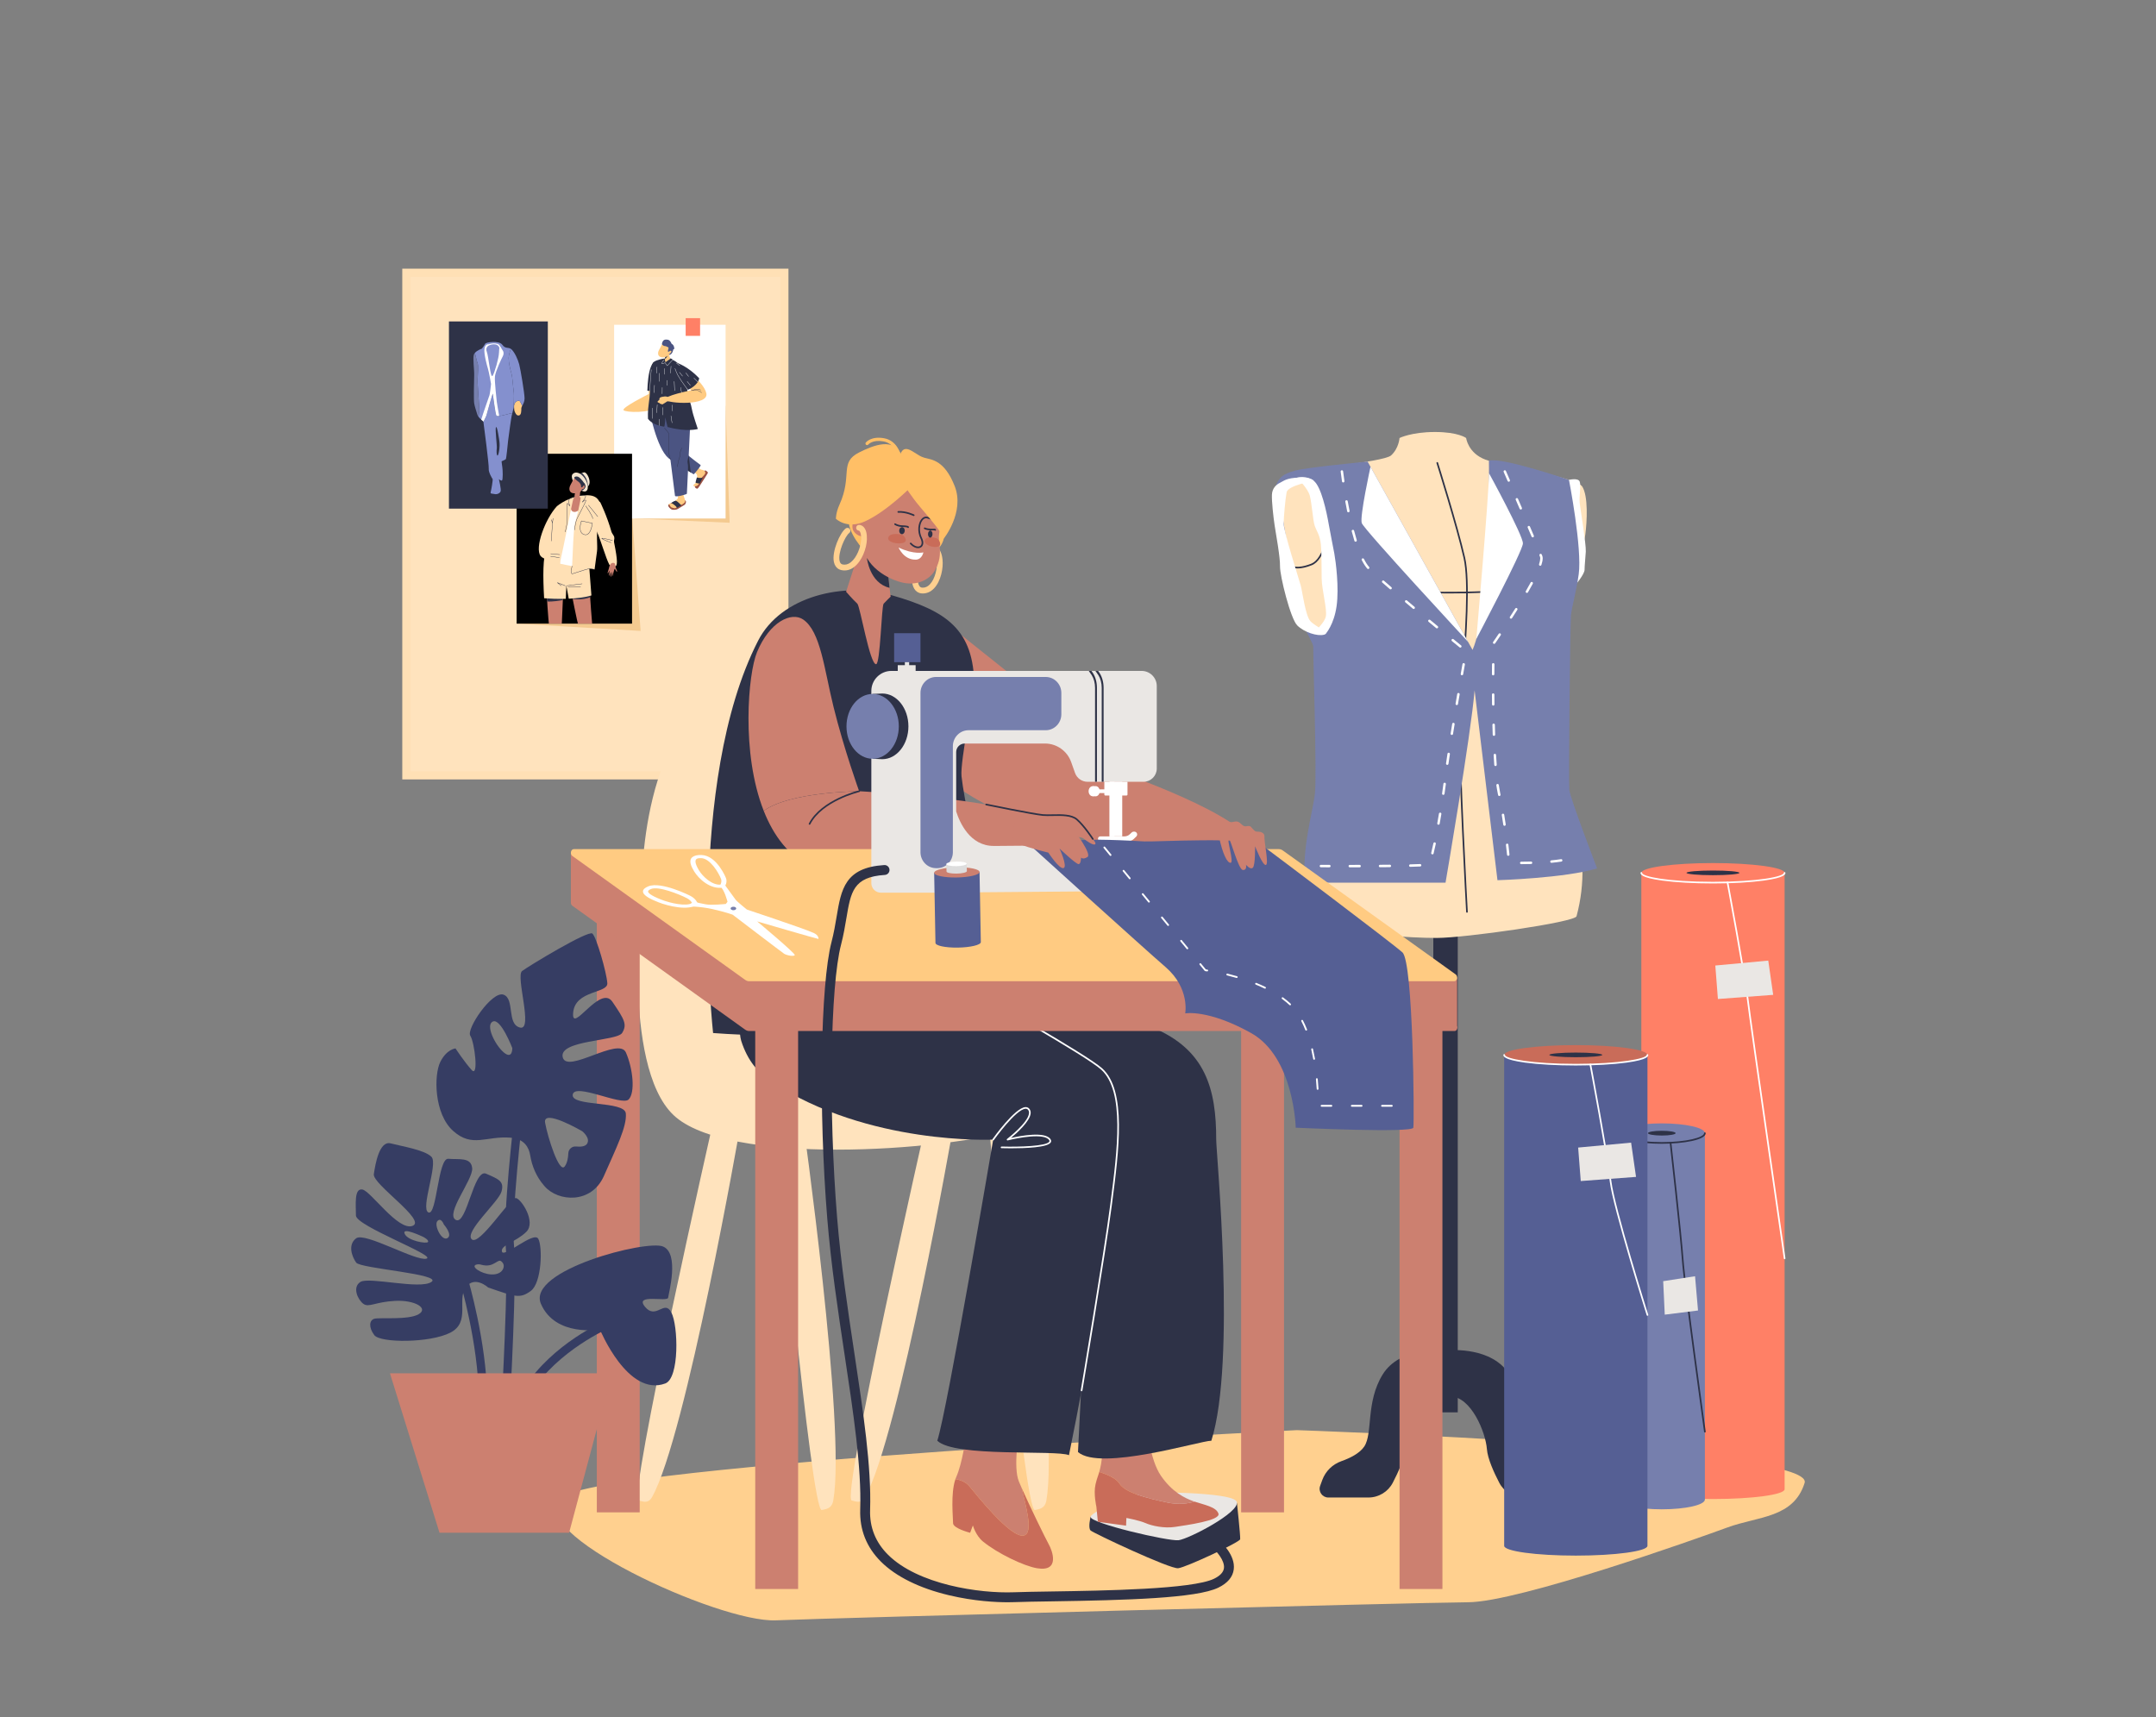 <svg xmlns="http://www.w3.org/2000/svg" xmlns:xlink="http://www.w3.org/1999/xlink" enable-background="new 0 0 2933.743 2336.967" viewBox="0 0 2933.743 2336.967"><rect x="0" y="0" width="2933.743" height="2336.967" fill="#808080" stroke="none"/><path fill="#ffd08f" d="M1764.783,1946.093c0,0-944.324,46.216-1000.995,91.669    c-56.671,45.454,213.882,170.464,291.957,167.13c78.074-3.333,872.266-24.196,941.876-24.599s311.542-86.616,353.09-101.848     s89.885-12.549,104.886-60.561C2470.598,1969.873,1764.783,1946.093,1764.783,1946.093z" class="colorffea8f svgShape"/><rect width="514.38" height="683.935" x="552.947" y="371.125" fill="#ffe3bd" class="colorffe2bd svgShape"/><path fill="#ffe0b5" d="M1072.883,1060.616H547.39V365.569h525.492V1060.616z M558.503,1049.503h503.267V376.681       H558.503V1049.503z" class="colorffd3b5 svgShape"/><polygon fill="#f4ca90" points="863.393 705.551 992.855 711.358 987.326 552.107" class="colorf4c490 svgShape"/><polygon fill="#f4ca90" points="702.987 848.618 871.727 858.541 860.045 701.083" class="colorf4c490 svgShape"/><rect width="151.687" height="263.607" x="835.639" y="441.944" fill="#ffffff" class="colorfff svgShape"/><path fill="#ffcb82" d="M888.619,493.962c0,0-3.39,4.676-5.114,19.667c-1.541,13.396-0.589,22.452-0.589,22.452         s-37.278,18.624-34.434,22.033c2.843,3.409,37.57,4.453,46.3-5.007C912.113,534.325,888.619,493.962,888.619,493.962z" class="colorffa982 svgShape"/><path fill="#2e3247" d="M889.51,492.723c0,0-3.559,2.929-5.947,13.409c-2.388,10.481-2.72,25.472-2.72,25.472         s15.727,2.654,22.722-1.857C903.566,529.748,901.36,500.076,889.51,492.723z" class="color2e2e47 svgShape"/><path fill="#9c5243" d="M929.474,678.834c0,0,3.518,2.403,3.916,3.348c0.398,0.945-0.632,3.567-1.13,4.214         c-0.497,0.647-7.313,4.428-9.602,5.97c-2.289,1.542-6.816,1.791-8.706,0.945c-1.891-0.846-4.726-3.731-4.726-5.522         c0-1.791,3.831-2.935,7.114-4.726C919.623,681.272,925.543,677.341,929.474,678.834z" class="color9c6f43 svgShape"/><path fill="#ffcb82" d="M922.859,671.171c0,0-0.02,4.948-0.511,6.764c-0.491,1.816-7.067,6.952-8.946,7.015         c-1.879,0.063-3.633,0.752-3.319,1.566c0.313,0.814,1.503,1.002,1.503,1.002s0,1.628,1.065,1.942         c0,0,0.376,1.065,1.942,1.253c0,0,0.465,0.501,1.861,0.501c0,0,1.146,0.689,2.461,0.313c1.315-0.376,3.946-2.63,6.263-3.633         c2.317-1.002,5.073-2.255,6.639-4.321c1.566-2.067-1.503-7.704-1.628-9.269c-0.125-1.566,0.689-4.509,0.188-4.697         C929.874,669.417,922.864,670.731,922.859,671.171z" class="colorffa982 svgShape"/><path fill="#9c5243" d="M957.581,641.066c0,0,1.615-0.981,2.438-0.862c0.824,0.119,3.459,2.275,3.251,3.241         c-0.208,0.967-9.843,15.417-10.68,16.986c-0.837,1.569-2.989,4.358-3.769,4.566c-0.78,0.208-3.373-1.382-3.302-2.605         c0.071-1.223,1.333-2.675,2.772-4.964C949.729,655.141,957.581,641.066,957.581,641.066z" class="color9c6f43 svgShape"/><path fill="#ffcb82" d="M950.12,636.198c1.953,1.89,3.536,3.017,5.917,3.25c2.381,0.233,4.279,2.823,3.521,4.875         c-0.758,2.052-4.479,4.901-5.337,6.69c-0.858,1.789-2.533,6.125-4.039,8.371c-1.506,2.247-4.169,2.568-5.947,2.115         c-1.778-0.453,0.15-2.567,1.567-3.339c1.417-0.772,4.674-10.841,1.589-13.434         C940.319,638.785,948.197,634.336,950.12,636.198z" class="colorffa982 svgShape"/><path fill="#2e3247" d="M948.262,649.692c0,0,4.784,1.447,8.031,0.195l-3.989,8.037c0,0-4.289-0.003-5.844-1.198         C946.46,656.726,946.898,653.723,948.262,649.692z" class="color2e2e47 svgShape"/><path fill="#4b5482" d="M916.212 475.322c0 0-1.056 7.625-5.879 7.577-4.823-.048-.792-9.742.24-10.438C911.605 471.764 915.804 474.128 916.212 475.322zM912.053 556.182l11.07 53.417c0 0 5.399 2.448 9.862 6.911 5.055 5.055 20.415 16.354 20.415 16.354.78.97-8.462 11.828-9.422 12.602-.513-.449-30.64-18.86-34.317-21.973-16.414-13.894-26.156-65.654-26.156-65.654L912.053 556.182z" class="color82664b svgShape"/><path fill="#4b5482" d="M939.644,567.615l-4.97,104.154c-0.075,1.014-15.868,5.337-16.197,2.885l-14.91-117.872         L939.644,567.615z" class="color82664b svgShape"/><path fill="#2e3247" d="M908.76,487.845c9.794,1.357,17.907,8.286,20.889,17.713         c3.666,11.591,4.426,20.3,7.768,36.635c0.338,1.65,2.784,7.103,4.223,15.262c1.199,6.795,7.919,26.3,7.919,26.3         s-14.637,4.575-41.202-2.731l-3.127-13.244c0,0-0.319,13.08-1.627,12.865c-8.159-1.344-17.282-4.38-21.889-10.811         c0,0-0.492-10.969,0.995-20.049c3.617-22.092,0.797-53.007,7.468-57.644C893.193,490.043,903.273,487.085,908.76,487.845z" class="color2e2e47 svgShape"/><path fill="#ffcb82" d="M910.213,481.382c0,0,0.744,4.54,2.225,7.135c0.866,1.518-4.098,5.132-6.808,5.432         c-2.71,0.3-0.838-4.729-0.644-6.014s0.048-4.969,0.194-5.526C905.324,481.853,909.39,480.696,910.213,481.382z" class="colorffa982 svgShape"/><path fill="#2e3247" d="M904.857,488.53c0.059-0.239,0.105-0.443,0.128-0.594c0.107-0.711,0.111-2.158,0.117-3.402         l3.499-0.905C908.601,483.629,906.825,487.486,904.857,488.53z" class="color2e2e47 svgShape"/><path fill="#ffcb82" d="M900.751,468.567c0,0-2.052,4.078-2.677,5.319c-0.625,1.241-1.486,2.363-2.172,4.314         c-0.686,1.951-1.021,5.708,2.436,7.375c3.458,1.666,8.136,0.465,9.65-1.217c1.513-1.683,1.694-2.629,1.694-2.629         s1.064,0.535,2.191-0.675c1.128-1.21,2.483-2.866,1.271-3.55c-1.211-0.684-1.735-0.091-2.001-0.299         c-0.266-0.208-0.196-4.173-1.643-5.271C908.054,470.835,902.441,467.122,900.751,468.567z" class="colorffa982 svgShape"/><path fill="#4b5482" d="M912.404,476.756c0,0-1.928,2.121-3.116,1.928c-1.189-0.193,0.321-4.096,0.45-4.892         c0.128-0.795-0.237-1.858-0.237-1.858S914.942,473.961,912.404,476.756z" class="color82664b svgShape"/><path fill="#ffffff" d="M927.808,536.659c-0.101,0-0.19-0.072-0.209-0.175l-1.658-9.188         c-0.021-0.116,0.056-0.226,0.171-0.247c0.117-0.021,0.226,0.056,0.247,0.171l1.659,9.188         c0.021,0.116-0.056,0.226-0.172,0.247C927.833,536.658,927.82,536.659,927.808,536.659z" class="colorfff svgShape"/><path fill="#4b5482" d="M902.591,470.05c0,0-2.541-0.65-1.608-3.456c0.932-2.806,2.355-5.519,8.181-4.183         c3.11,0.714,4.688,5.38,4.688,5.38s2.381,1.012,3.108,3.532c0.727,2.52,1.221,4.215-1.273,3.991s-8.64-3.991-9.465-4.147         C905.397,471.012,902.591,470.778,902.591,470.05z" class="color82664b svgShape"/><path fill="#2e3247" d="M913.471,684.48c0,0,6.625,3.458,7.682,6.642l5.982-3.321c0,0-5.559-6.593-7.947-6.345         C916.8,681.705,913.471,684.48,913.471,684.48z" class="color2e2e47 svgShape"/><path fill="#ffcb82" d="M921.573,493.962c0,0,36.152,24.259,39.602,41.373c3.449,17.114-51.895,13.914-55.798,8.707         c-3.903-5.206,35.241-12.913,35.241-12.913s-7.768-8.08-12.677-18.229C922.438,501.522,921.573,493.962,921.573,493.962z" class="colorffa982 svgShape"/><path fill="#ffcb82" d="M912.35,545.621l-4.419,0.585c0,0-6.145,4.079-6.85,4.12         c-0.704,0.041-1.319-0.745-1.319-0.745s-1.473,0.081-1.969-0.383c-0.497-0.463-0.731-1.14-0.731-1.14         s-2.047,0.028-2.265-1.129c-0.219-1.158,1.796-2.18,2.257-2.612c0.461-0.433-0.29-1.091,0.591-2.661         c0.881-1.57,4.937-1.861,6.557-2.13c2.759-0.459,4.877,1.038,4.877,1.038s2.748-1.41,2.89,0.128         C912.114,542.231,912.35,545.621,912.35,545.621z" class="colorffa982 svgShape"/><path fill="#2e3247" d="M954.773 534.471c-.068 0-.134-.032-.175-.092-.006-.005-.429-.453-3.907-2.312-3.594-1.92-10.228-.323-10.295-.307-.113.028-.229-.042-.257-.156-.028-.114.042-.229.156-.257.278-.068 6.86-1.652 10.596.345 3.572 1.909 4.006 2.372 4.057 2.446.067.097.042.229-.054.296C954.857 534.459 954.814 534.471 954.773 534.471zM951.423 514.69c-15.854-16.584-29.85-20.728-29.85-20.728s-2.451 8.224 3.051 19.601c2.942 6.082 8.592 14.129 11.602 16.849C938.809 529.27 950.096 523.645 951.423 514.69zM905.595 492.903l6.603-4.835-.237-.501c0 0 2.944.855 3.442 1.917s-7.529 6.268-7.529 6.268l-3.017-1.426-3.218-.498c0 0 1.581-3.814 1.699-3.98.117-.166 1.255-.265 1.255-.265L905.595 492.903z" class="color2e2e47 svgShape"/><path fill="#ffffff" d="M907.812 497.803c-.127 0-.241-.053-.33-.154-.217-.248-1.999-3.012-2.468-3.741-1.386.486-4.272 1.415-4.758.894-.197-.211-.278-.623 1.27-2.857.784-1.132 1.636-2.218 1.645-2.228.072-.092.206-.108.298-.036.092.073.108.206.036.298-1.465 1.863-2.984 4.108-2.926 4.541.329.189 2.552-.393 4.452-1.069.093-.033.197.002.25.086.924 1.439 2.358 3.647 2.521 3.833.115.025.47-.183 1.731-1.751 1.351-1.681 5.544-5.879 5.722-6.057.083-.083.217-.083.301 0 .083.083.083.218 0 .301-.043.043-4.354 4.359-5.691 6.022-1.29 1.604-1.713 1.912-2.043 1.919C907.819 497.803 907.815 497.803 907.812 497.803zM893.58 508.004c-.118 0-.213-.095-.213-.212 0-3.059.493-8.423.498-8.477.011-.117.113-.203.231-.192.117.011.203.114.192.231-.005.054-.497 5.399-.497 8.438C893.792 507.909 893.697 508.004 893.58 508.004zM897.41 519.247c-.117 0-.212-.095-.212-.213v-11.244c0-.117.095-.213.212-.213.118 0 .213.095.213.213v11.244C897.623 519.152 897.528 519.247 897.41 519.247zM903.858 509.596c-.003 0-.006 0-.009 0-.117-.005-.209-.103-.204-.221l.318-7.96c.005-.117.106-.21.221-.204.117.005.209.104.204.221l-.318 7.96C904.066 509.506 903.971 509.596 903.858 509.596zM907.887 524.72c-.117 0-.213-.095-.213-.213v-6.965c0-.117.095-.213.213-.213s.213.095.213.213v6.965C908.099 524.625 908.004 524.72 907.887 524.72zM912.538 508.004c-.004 0-.008 0-.012 0-.117-.007-.207-.107-.2-.224l.541-9.552c.006-.118.109-.205.224-.2.117.007.207.107.2.224l-.541 9.552C912.744 507.916 912.65 508.004 912.538 508.004zM934.927 529.305c-.065 0-.129-.03-.171-.086-.062-.083-6.206-8.357-7.764-10.866-.529-.852-1.071-1.679-1.594-2.479-1.044-1.595-2.124-3.244-3.249-5.295-1.68-3.063-3.851-9.024-3.873-9.084-.04-.11.017-.232.127-.272.111-.04.232.017.273.127.022.06 2.181 5.99 3.846 9.025 1.116 2.036 2.192 3.678 3.231 5.266.525.802 1.068 1.631 1.6 2.487 1.549 2.494 7.682 10.754 7.744 10.837.07.094.05.227-.044.297C935.015 529.292 934.971 529.305 934.927 529.305zM884.465 532.272c-.116 0-.211-.093-.212-.209-.158-10.711 1.746-28.888 1.765-29.07.012-.117.118-.2.234-.189.117.012.202.117.189.234-.019.182-1.92 18.334-1.763 29.019.002.117-.092.214-.209.216C884.467 532.272 884.466 532.272 884.465 532.272z" class="colorfff svgShape"/><path fill="#2e3247" d="M912.35 625.647c-.091 0-.175-.059-.203-.15-.014-.047-1.47-4.795-2.308-8.607-.547-2.487-.321-12.26-.156-19.395.088-3.802.164-7.086.073-7.541-.208-1.042-4.248-5.74-5.788-7.462-.078-.088-.071-.222.017-.3.087-.078.221-.071.3.017.574.643 5.619 6.317 5.887 7.662.095.477.04 3.078-.065 7.634-.165 7.114-.39 16.857.146 19.294.835 3.795 2.285 8.526 2.3 8.573.034.112-.029.231-.141.266C912.392 625.644 912.371 625.647 912.35 625.647zM939.928 642.91l-2.795-22.688v0c0 0-2.235 7.221-1.417 9.889.818 2.668.446 10.456.446 10.456C937.555 641.434 938.831 642.227 939.928 642.91zM921.605 635.365c-.012 0-.025-.001-.037-.003-.116-.02-.193-.13-.173-.246.067-.38 1.647-9.35 3.099-12.782.759-1.794.672-2.793.58-3.85-.081-.937-.166-1.906.343-3.431.426-1.28.767-2.13 1.04-2.814.407-1.018.653-1.632.808-2.721.017-.116.125-.197.24-.18.116.017.197.124.18.24-.163 1.14-.43 1.808-.835 2.819-.271.678-.609 1.523-1.032 2.79-.48 1.442-.404 2.325-.322 3.26.092 1.063.188 2.162-.612 4.053-1.433 3.388-3.056 12.597-3.072 12.69C921.796 635.293 921.706 635.365 921.605 635.365z" class="color2e2e47 svgShape"/><path fill="#ffffff" d="M901.075 536.063c0 0-.001 0-.002 0-.117-.001-.212-.097-.211-.215l.082-8.593c.001-.117.096-.211.213-.211.001 0 .001 0 .002 0 .117.001.211.097.211.215l-.082 8.593C901.287 535.969 901.192 536.063 901.075 536.063zM890.197 534.604c-.003 0-.006 0-.008 0-.117-.005-.209-.103-.204-.221l.398-10.215c.005-.117.107-.21.221-.204.117.005.209.103.204.221l-.398 10.215C890.405 534.514 890.31 534.604 890.197 534.604zM893.712 561.933c-.004 0-.008 0-.012 0-.117-.006-.207-.107-.201-.224l.597-11.078c.006-.117.109-.209.224-.201.117.006.207.106.201.224l-.597 11.078C893.918 561.846 893.825 561.933 893.712 561.933zM887.477 569.695c-.117 0-.213-.095-.213-.213v-14.195c0-.117.095-.213.213-.213s.212.095.212.213v14.195C887.689 569.599 887.594 569.695 887.477 569.695zM902.07 564.919c-.118 0-.213-.095-.213-.213V554.49c0-.117.095-.213.213-.213.117 0 .213.095.213.213v10.215C902.283 564.823 902.188 564.919 902.07 564.919zM917.99 531.827c-.113 0-.207-.089-.212-.204l-.531-12.579c-.005-.117.086-.217.203-.221.117-.004.217.086.221.203l.531 12.579c.005.117-.086.216-.204.221C917.996 531.827 917.993 531.827 917.99 531.827zM915.204 559.545c-.109 0-.202-.083-.211-.194l-.73-8.292c-.01-.117.076-.22.193-.23.12-.008.22.076.23.193l.73 8.292c.01.117-.076.22-.193.23C915.217 559.545 915.211 559.545 915.204 559.545zM914.475 575.564c-.103 0-.193-.075-.21-.18l-1.459-9.386c-.018-.116.061-.225.177-.243.117-.018.225.061.243.177l1.459 9.386c.018.116-.061.225-.177.243C914.496 575.564 914.485 575.564 914.475 575.564zM896.856 579.355c-.004 0-.008 0-.012 0-.117-.007-.207-.107-.2-.224l.505-8.798c.007-.117.11-.205.224-.2.117.007.207.107.2.224l-.504 8.798C897.062 579.268 896.968 579.355 896.856 579.355zM928.737 511.984c-.062 0-.123-.026-.165-.078l-4.179-5.108c-.074-.091-.061-.225.03-.299.091-.075.225-.061.299.03l4.179 5.108c.074.091.061.225-.03.299C928.832 511.968 928.784 511.984 928.737 511.984zM936.962 512.399c-.063 0-.126-.028-.168-.082l-3.735-4.793c-.072-.093-.056-.226.037-.298.092-.072.226-.056.298.037l3.735 4.793c.072.093.056.226-.037.298C937.054 512.384 937.008 512.399 936.962 512.399zM939.417 524.72c-.063 0-.125-.028-.167-.081l-4.322-5.472c-.073-.092-.057-.226.035-.299.092-.073.226-.057.299.035l4.322 5.473c.073.092.057.226-.035.299C939.509 524.705 939.463 524.72 939.417 524.72zM949.559 519.902c-.054 0-.107-.02-.149-.061l-5.3-5.199c-.084-.082-.085-.217-.003-.301.082-.084.217-.085.301-.003l5.3 5.199c.084.082.085.217.003.301C949.669 519.881 949.614 519.902 949.559 519.902zM924.956 497.803c-.046 0-.093-.015-.132-.046l-4.577-3.629c-.092-.073-.107-.207-.034-.299.073-.092.207-.107.298-.034l4.577 3.629c.092.073.107.207.034.299C925.08 497.776 925.018 497.803 924.956 497.803z" class="colorfff svgShape"/><path fill="#2e3247" d="M941.893,531.464c-0.083,0-0.162-0.049-0.196-0.13c-0.045-0.108,0.005-0.233,0.114-0.278         c0.213-0.09,5.241-2.185,8.232-1.583c2.943,0.593,3.611,1.217,3.677,1.286c0.081,0.085,0.079,0.219-0.006,0.301         c-0.085,0.081-0.219,0.079-0.301-0.006c-0.003-0.003-0.645-0.597-3.455-1.164c-2.865-0.578-7.932,1.536-7.983,1.557         C941.948,531.459,941.92,531.464,941.893,531.464z" class="color2e2e47 svgShape"/><g fill="#000000" class="color000 svgShape"><defs><rect id="a" width="157.058" height="231.147" x="702.987" y="617.471" fill="#000000" class="color000 svgShape"/></defs><use fill="#fff" overflow="visible" xlink:href="#a"/><clipPath id="b"><use overflow="visible" xlink:href="#a"/></clipPath><g clip-path="url(#b)" fill="#000000" class="color000 svgShape"><path fill="#eae7e4" d="M810.527,922.416c-3.628-0.527-5.818-3.066-6.885-4.725c0.246,1.092,0.619,2.21,1.15,3.322           c2.637,5.526,13.358,5.493,18.4,2.875c1.012-0.526,1.26-1.486,0.997-2.695           C822.085,922.213,815.897,923.196,810.527,922.416z" class="coloreae6e4 svgShape"/><path fill="#323751" d="M811.947 906.291c-1.581-.789-5.603.087-6.854 1.569-1.406 1.665-2.415 5.556-1.451 9.831 1.067 1.659 3.257 4.198 6.885 4.725 5.37.781 11.558-.203 13.661-1.223C823.098 916.196 813.22 906.927 811.947 906.291zM730.776 919.539c1.609 1.142 8.816 1.39 14.488 1.374 5.672-.016 10.848-1.608 14.365-2.684 2.71-.829 4.817-3.326 5.642-4.429-.361-1.005-.85-2.037-1.194-2.663-.709-1.291-3.844-2.415-8.334-2.464-3.132-.034-20.171 4.118-21.746 4.805-1.045.456-3.156 2.038-3.993 3.788C729.914 918.096 730.029 919.01 730.776 919.539z" class="color515032 svgShape"/><path fill="#eae7e4" d="M741.051,923.022c17.923,0.668,23.56-4.435,24.61-6.628c0.233-0.487-0.006-1.525-0.39-2.593           c-0.825,1.103-2.932,3.6-5.642,4.429c-3.517,1.076-8.693,2.668-14.365,2.684c-5.672,0.016-12.88-0.232-14.488-1.374           c-0.747-0.53-0.862-1.444-0.772-2.272C728.807,919.77,730.212,922.618,741.051,923.022z" class="coloreae6e4 svgShape"/><path fill="#cc8070" d="M744.066,808.754c1.753,42.56,8.835,90.096,6.686,99.92          c-0.364,1.665-3.433,5.024-3.433,5.024s5.557,0.626,9.728-0.377c4.11-0.988,4.682-2.549,4.682-2.549l4.474-101.209          C757.621,809.876,749.559,809.317,744.066,808.754z" class="colorcc8b70 svgShape"/><path fill="#2e3247" d="M766.016,813.812l-21.826-2.249c0.105,2.267,0.224,4.546,0.355,6.83          c6.937,0.734,18.378-1.302,21.351-1.868L766.016,813.812z" class="color2e2e47 svgShape"/><path fill="#cc8070" d="M777.729,807.269c0,0,6.956,35.841,10.097,47.591c3.765,14.085,17.977,55.479,17.977,55.479          l5.654,1.143c0,0,3.573-1.56,3.18-2.808c-8.015-25.484-12.186-106.163-12.186-106.163          C795.108,805.416,786.291,806.768,777.729,807.269z" class="colorcc8b70 svgShape"/><path fill="#2e3247" d="M803.049,812.704c-0.092-1.468-0.174-2.802-0.245-3.988          c-2.771,0.659-10.628,2.474-14.474,2.813c-3.536,0.312-7.727,0.663-9.605,0.819c0.162,0.821,0.341,1.724,0.534,2.695          c2.362,0.317,9.269,1.052,15.799-0.124C799.033,814.203,801.534,813.367,803.049,812.704z" class="color2e2e47 svgShape"/><path fill="#ffe0b5" d="M801.552,768.624c-6.89-34.188-46.013-41.845-58.07-20.098          c-4.779,8.62-4.798,35.831-3.079,65.541c7.311,0.534,18.041,1.064,29.464,0.767l0.818-17.712l3.225,17.572          c10.68-0.464,21.678-1.719,30.838-4.415L801.552,768.624z" class="colorffd3b5 svgShape"/><path fill="#f2e3ce" d="M784.764,647.454c0,0,8.563-5.437,10.955-4.643c3.71,1.232,7.664,10.379,6.308,15.618          c-1.356,5.239-7.096,5.704-9.401,3.531C790.32,659.786,782.211,649.015,784.764,647.454z" class="colorf2e2ce svgShape"/><path fill="#2e3247" d="M791.883,643.634c-1.619,0.68-3.385,1.627-4.753,2.407c0.756,2.077,2.827,5.799,4.328,8.733          c1.266,2.476,3.548,6.288,5.398,8.357c1.101-0.136,2.208-0.567,3.136-1.347c0.18-3.377-0.918-8.971-4.008-13.414          C794.081,645.636,792.755,644.291,791.883,643.634z" class="color2e2e47 svgShape"/><path fill="#f2e3ce" d="M787.607,643.835c0,0,6.974,2.476,10.869,12.402c3.424,8.725,0.585,16.456-8.736,10.454          c-8.346-5.375-14.152-17.879-10.534-21.607C782.824,641.357,787.607,643.835,787.607,643.835z" class="colorf2e2ce svgShape"/><path fill="#ffe0b5" d="M757.753,688.886c0,0,17.719-15.401,42.076-14.96c16.498,0.299,21.311,12.507,14.652,37.44          c-3.936,14.738-0.987,31.028-2.081,38.731c-1.959,13.796-3.33,24.669-3.33,24.669s-65.065-7.389-73.431-18.2          C727.274,745.755,741.513,706.602,757.753,688.886z" class="colorffd3b5 svgShape"/><path fill="#ffe0b5" d="M816.941,683.776c0,0,8.895,17.864,15.215,40.197c0.43,1.519,3.176,4.905,3.579,6.462          c0.817,3.158-0.759,4.539-0.101,7.797c5.188,25.674,4.695,32.405,1.048,32.391c-0.78-0.003-6.271,0.17-7.6-2.352          c-4.882-9.268-11.165-31.996-16.705-44.513c-5.478-12.378-15.599-28.149-19.515-35.578          C789.635,682.055,813.853,678.738,816.941,683.776z" class="colorffd3b5 svgShape"/><path fill="#cc8070" d="M836.757 767.501c0 0 .929 2.288.864 3.909-.065 1.62 3.099 6.373 1.895 6.471-1.204.097-2.27-3.767-3.008-3.858-.739-.09-2.859 10.395-3.293 10.153-.434-.242.405-5.626-.155-5.672-.56-.045-1.247 6.404-1.977 6.354-.73-.05.061-6.607-.118-6.652-.179-.045-1.864 5.526-2.361 5.382-.497-.144 1.091-6.919.747-7.139-.344-.22-1.755 4.107-2.421 3.578-.666-.529 1.892-6.547 1.893-7.688.001-1.141 1.896-5.575 3.875-6.182C834.677 765.551 836.754 766.149 836.757 767.501zM789.541 665.42c0 0 .042 8.634-.976 11.701-.293.883-3.032 3.959-5.626 2.356-1.252-.774-1.389-2.845-1.195-4.779.207-2.071.793-3.985.793-3.985L789.541 665.42z" class="colorcc8b70 svgShape"/><path fill="#2e3247" d="M795.208,657.682c0,0,2.41,2.838,1.257,5.514c-1.153,2.677-3.412,4.656-6.023,4.221          s-0.42-8.948,1.288-9.653C793.438,657.058,794.449,656.753,795.208,657.682z" class="color2e2e47 svgShape"/><path fill="#cc8070" d="M787.638,650.041c-3.231-0.902-6.643,0.681-8.146,3.68l-1.573,3.14          c-0.738,1.472-1.756,2.804-2.565,5.118c-0.809,2.314-1.3,6.995,2.903,8.735c2.935,1.215,9.643,0.535,11.434-1.463          c1.79-1.997,2.339-3.843,2.339-3.843s1.441,0.51,2.289-0.451c0.887-1.006,1.726-3.536,1.043-4.046          c-1.269-0.948-1.63,0.103-1.946-0.143c-0.315-0.246-0.07-5.47-3.943-9.059C788.979,651.251,788.65,650.324,787.638,650.041z          " class="colorcc8b70 svgShape"/><path fill="#2e3247" d="M794.092,659.02c0,0,0,2.766-2.028,4.111c-0.708,0.47-1.583-0.331-1.387-1.345          c0.084-0.436-0.329-2.224-0.137-2.716C790.732,658.579,793.82,658.872,794.092,659.02z" class="color2e2e47 svgShape"/><path fill="#2e3247" d="M781.697 650.876c0 0 2.477 2.601 5.339 4.578 2.861 1.977 3.746 5.567 5.046 6.087 1.301.52 2.987-1.811 3.121-3.075.134-1.263-4.668-6.941-6.888-8.677C784.255 646.615 780.032 649.575 781.697 650.876zM761.583 754.886c-.008 0-.015 0-.023-.001l-12.224-1.14c-.133-.013-.23-.13-.218-.262.012-.133.133-.231.262-.218l12.224 1.14c.133.012.23.13.218.262C761.811 754.792 761.706 754.886 761.583 754.886z" class="color2e2e47 svgShape"/><path fill="#ffffff" d="M781.186,696.522c-2.841-0.242-3.826-2.112-4.1-3.922           c-4.124,19.995-10.833,54.55-13.519,65.587c-0.851,3.496-1.218,6.438-1.276,8.903c5.322,1.206,10.889,2.271,16.184,3.186           c0.624-15.821,2.216-52.678,3.681-57.453c0.867-2.825,2.859-10.51,4.627-18.054           C785.247,695.873,783.342,696.706,781.186,696.522z" class="colorfff svgShape"/><path fill="#cc8070" d="M789.917,676.891c-1.24-1.04-7.413-0.347-7.413-0.347s-0.967-0.069-2.079,1.387           c-0.329,0.431-1.606,6.263-3.339,14.668c0.274,1.81,1.259,3.679,4.1,3.922c2.156,0.184,4.061-0.649,5.598-1.753           C788.835,686.014,790.583,677.45,789.917,676.891z" class="colorcc8b70 svgShape"/><path fill="#2e3247" d="M761.131 759.074c-.012 0-.024-.001-.037-.003l-11.918-1.822c-.132-.02-.222-.143-.202-.275.02-.132.141-.224.275-.202l11.918 1.822c.131.02.222.143.202.275C761.351 758.989 761.248 759.074 761.131 759.074zM751.979 712.298l-2.124-5c-.052-.122.005-.264.128-.316.121-.052.264.005.316.128l1.412 3.324.589-5.061c.016-.132.136-.227.267-.211.132.015.227.135.211.267L751.979 712.298z" class="color2e2e47 svgShape"/><path fill="#2e3247" d="M750.077 736.458c-.006 0-.012 0-.017-.001-.133-.009-.233-.125-.223-.257l1.768-24.851c.009-.133.122-.233.257-.223.133.009.233.125.223.257l-1.768 24.851C750.308 736.361 750.202 736.458 750.077 736.458zM778.698 781.047c-.349 0-.648-.12-.895-.359-1.796-1.742.205-9.586.439-10.474.034-.129.166-.205.294-.172.129.034.205.166.172.294-.616 2.339-1.919 8.696-.57 10.006.236.229.552.28.967.157.934-.277 2.674-.849 4.878-1.574 6.62-2.178 16.619-5.471 18.473-5.229 2.363.306 6.601.825 6.643.83.132.016.226.136.21.268-.016.132-.137.225-.268.21-.043-.005-4.281-.524-6.647-.83-1.727-.227-12.08 3.176-18.26 5.209-2.207.726-3.951 1.299-4.892 1.578C779.05 781.019 778.868 781.047 778.698 781.047zM796.781 688.367c.016-.024.036-.046.06-.063.108-.078.258-.055.337.053.347.477 8.509 11.738 9.806 17.367.03.13-.051.259-.181.289-.13.03-.259-.051-.289-.181-1.274-5.534-9.642-17.076-9.726-17.192C796.728 688.557 796.728 688.448 796.781 688.367zM800.579 687.363c.013-.02.029-.038.047-.053.102-.086.254-.072.339.03.107.127 10.689 12.77 12.582 15.479.076.109.049.259-.059.336-.109.076-.259.049-.335-.06-1.881-2.692-12.45-15.319-12.557-15.446C800.527 687.565 800.523 687.449 800.579 687.363zM796.828 727.984c-.687 0-1.4-.122-2.137-.366-2.068-.685-3.58-2.006-4.494-3.925-2.694-5.655.61-14.534.752-14.91l.073-.193 15.293 3.208-.022.215c-.048.476-1.235 11.699-6.399 15.047C798.946 727.676 797.92 727.984 796.828 727.984zM791.33 709.147c-.471 1.341-3.091 9.318-.698 14.339.855 1.795 2.272 3.031 4.21 3.674 1.762.584 3.373.414 4.789-.504 4.59-2.975 5.965-12.887 6.157-14.476L791.33 709.147zM782.057 721.318c-.126 0-.232-.098-.24-.226-.171-2.798 1.389-10.797 2.574-14.108.439-1.227 2.426-5.044 4.727-9.464 3.252-6.247 8.166-15.688 7.864-16.596-.048-.137-.124-.173-.192-.19-.795-.199-3.171 1.633-4.481 2.836l-.347-.333c1.392-1.64 4.935-6.293 4.618-8.109-.044-.252-.162-.43-.362-.545-2.222-1.278-7.319-.211-7.37-.2-.131.027-.258-.055-.286-.185-.028-.13.055-.258.185-.286.217-.046 5.331-1.115 7.711.254.327.188.527.484.597.88.278 1.594-1.789 4.694-3.28 6.68 1.094-.824 2.41-1.641 3.132-1.458.255.064.438.237.53.499.351 1.01-3.049 7.673-7.892 16.977-2.293 4.404-4.273 8.208-4.701 9.404-1.146 3.199-2.711 11.221-2.547 13.916.008.133-.093.247-.226.255C782.067 721.318 782.062 721.318 782.057 721.318zM769.117 724.032c-.019 0-.038-.002-.057-.007-.129-.032-.208-.162-.177-.291.018-.071 1.741-7.13 2.493-11.92.429-2.727.213-10.469.039-16.69-.157-5.625-.243-9.107-.03-9.774.098-.308.264-.487.493-.531.53-.102 1.119.572 2.031 1.682.436.53.884 1.075 1.265 1.395-.058-.133-.126-.282-.19-.423-.593-1.298-1.696-3.714-1.388-6.172.499-3.993 8.217-6.416 8.546-6.517.128-.039.262.032.301.159.039.127-.032.262-.159.301-.077.024-7.749 2.431-8.21 6.117-.29 2.323.776 4.658 1.349 5.913.366.802.489 1.072.276 1.26-.188.165-.434.012-.553-.062-.489-.303-1.058-.995-1.608-1.664-.513-.624-1.292-1.572-1.568-1.514-.029.006-.08.062-.125.203-.198.623-.076 4.99.053 9.614.183 6.566.391 14.008-.044 16.778-.756 4.81-2.484 11.889-2.501 11.96C769.324 723.958 769.225 724.032 769.117 724.032zM770.685 797.362c-.12 0-.223-.089-.239-.211-.017-.132.077-.253.209-.269l21.426-2.726c.134-.016.253.077.269.209.017.132-.077.253-.209.269l-21.426 2.726C770.705 797.362 770.695 797.362 770.685 797.362z" class="color2e2e47 svgShape"/><g fill="#000000" class="color000 svgShape"><path fill="#2e3247" d="M769.116,797.362c-0.032,0-0.065-0.006-0.096-0.02c-3.05-1.329-7.698-3.288-9.636-3.965          c1.736,1.353,4.556,3.555,4.556,3.555l-0.296,0.38c0,0-3.624-2.83-5.185-4.043c-0.089-0.07-0.327-0.255-0.195-0.477          c0.146-0.245,0.232-0.393,5.698,1.876c2.607,1.083,5.224,2.222,5.25,2.233c0.122,0.053,0.178,0.195,0.125,0.317          C769.298,797.308,769.209,797.362,769.116,797.362z" class="color2e2e47 svgShape"/></g><g fill="#000000" class="color000 svgShape"><path fill="#2e3247" d="M790.03,798.798h-16.752c-0.133,0-0.241-0.108-0.241-0.241s0.108-0.241,0.241-0.241h16.752          c0.133,0,0.241,0.108,0.241,0.241S790.163,798.798,790.03,798.798z" class="color2e2e47 svgShape"/></g><g fill="#000000" class="color000 svgShape"><path fill="#2e3247" d="M818.625,732.398c0.155-0.238,0.415-0.637,7.776,1.045c3.561,0.814,7.105,1.737,7.14,1.747          c0.129,0.034,0.206,0.165,0.172,0.294c-0.034,0.129-0.165,0.206-0.294,0.172c-6.15-1.604-12.979-3.134-14.259-3.001          c1.332,1.207,9.351,4.397,12.437,5.566c0.124,0.047,0.187,0.186,0.14,0.311c-0.047,0.124-0.186,0.187-0.31,0.14          c-0.474-0.18-11.629-4.414-12.75-5.823C818.507,732.633,818.584,732.461,818.625,732.398z" class="color2e2e47 svgShape"/></g></g></g><g fill="#000000" class="color000 svgShape"><rect width="134.555" height="254.72" x="610.898" y="437.402" fill="#2e3247" class="color2e2e47 svgShape"/><path fill="#8490ce" d="M699.152,553.517c0.192-0.856,0.315-1.41,0.315-1.41         C699.287,552.431,699.189,552.924,699.152,553.517z" class="color84ceca svgShape"/><path fill="#ffcb82" d="M707.289,545.849c-1.564-1.825-7.301,0.521-7.822,6.257c-0.128,1.408,0.059,3.745,0.413,6.467         c0.982,3.349,2.871,6.686,5.323,6.83c4.433,0.261,4.171-6.518,4.171-9.647c0-1.056,0.51-2.176,1.179-3.452         C709.43,549.685,708.088,546.782,707.289,545.849z" class="colorffa982 svgShape"/><path fill="#8490ce" d="M699.467,552.107c0,0-0.124,0.554-0.315,1.41c-0.081,1.325,0.18,3.187,0.728,5.056         C699.526,555.852,699.339,553.515,699.467,552.107z" class="color84ceca svgShape"/><path fill="#8490ce" d="M706.507,495.79c-1.826-6.779-5.997-15.904-10.168-20.076        c-0.404-0.404-0.807-0.713-1.212-0.982c-1.376,3.622-2.961,8.62-2.961,12.454c0,6.779,1.826,13.818,3.651,20.597        c1.825,6.779,2.086,17.729,3.13,24.247c1.044,6.518-0.205,23.309-0.205,23.309v0c0.155-0.688,0.296-1.316,0.409-1.823        c0.037-0.593,0.135-1.086,0.315-1.41c0.521-5.736,6.258-8.083,7.822-6.257c0.799,0.932,2.141,3.836,3.264,6.456        c1.314-2.502,3.254-5.616,3.254-10.106C713.807,535.42,708.332,502.569,706.507,495.79z" class="color84ceca svgShape"/><path fill="#767fad" d="M649.929,516.909c0.261-6.779,1.27-19.815-0.017-22.683c-0.8-1.785-2.518-8.901-3.699-14.02        c-0.611,0.711-1.108,1.472-1.39,2.287c-1.716,4.954,0.674,20.337,0.413,28.419c-0.26,8.083-0.782,33.112,0,37.805        c0.782,4.693,2.608,9.908,4.172,15.122c0.373,1.244,1.033,2.396,1.818,3.448c0.48-4.026,0.936-7.832,1.049-8.714        C652.537,556.539,649.668,523.688,649.929,516.909z" class="color82a7af svgShape"/><path fill="#8490ce" d="M698.743,555.34c0,0,1.249-16.791,0.205-23.309c-1.044-6.518-1.305-17.469-3.13-24.247        c-1.825-6.779-3.651-13.818-3.651-20.597c0-3.834,1.584-8.832,2.961-12.454c-3.77-2.51-7.561,0.116-11.565-5.536        c-4.432-6.258-22.422-3.65-23.465-1.304c-1.043,2.346-4.432,6.518-4.432,6.518s-6.355,2.189-9.453,5.795        c1.182,5.119,2.899,12.234,3.699,14.02c1.287,2.868,0.278,15.904,0.017,22.683c-0.261,6.779,2.608,39.63,2.346,41.665        c-0.113,0.882-0.569,4.688-1.049,8.714c2.505,3.357,6.326,5.666,6.525,6.46c0,0,3.453-6.504,4.008-8.336        c0.555-1.832,8.524-31.164,8.841-29.73c0.318,1.434,3.447,27.391,4.88,29.73c1.434,2.339,15.904-1.963,18.121-2.615        c1.089-0.32,2.441-0.45,3.537-0.501C697.644,560.179,698.267,557.444,698.743,555.34L698.743,555.34z" class="color84ceca svgShape"/><path fill="#8490ce" d="M675.48,565.411c-1.434-2.339-4.562-28.296-4.88-29.73c-0.318-1.434-8.286,27.898-8.841,29.73        c-0.555,1.832-4.008,8.336-4.008,8.336c0.261,1.043,7.822,59.706,7.301,64.139c-0.522,4.432,4.432,13.036,5.214,13.818        c0.782,0.782-1.825,15.383-2.607,17.99c-0.782,2.607,2.346,1.825,5.475,2.607c3.129,0.782,7.04-1.043,8.082-3.65        c1.044-2.607-2.346-16.686-2.346-16.686s2.608,2.607,4.172,1.825c1.565-0.782,1.043-14.601,0.521-17.729        c-0.521-3.129-1.043-8.343-1.043-8.343s4.953-2.086,5.736-2.868c0.782-0.782,2.608-20.076,3.129-25.03        c0.522-4.954,4.433-32.852,4.954-34.409c0.143-0.426,0.442-1.617,0.8-3.116c-1.097,0.051-2.449,0.181-3.537,0.501        C691.384,563.448,676.914,567.75,675.48,565.411z M676.979,619.896c-1.37-0.261-1.499-6.258-0.977-9.908        c0.521-3.65-2.608-26.072-1.043-28.68c1.564-2.607,4.482,18.512,4.482,18.512        C680.776,608.287,678.349,620.156,676.979,619.896z" class="color84ceca svgShape"/><g fill="#000000" class="color000 svgShape"><path fill="#ffffff" d="M676.002,546.762c0-1.564-3.39-28.172-2.477-34.944c0.913-6.772,9.255-24.632,10.69-27.109        c1.434-2.477,1.303-5.997,0-7.561c-1.304-1.564-3.911-7.754-5.997-8.635c-2.086-0.881-5.736-2.194-13.557,0.027        c0,0-4.563-0.786-5.475,6.193c-0.913,6.979,3.65,23.535,4.823,27.185c1.173,3.65,4.172,20.206,4.172,20.598        c0,0.391-1.434,13.036-2.086,15.122c-0.568,1.816-9.038,25.662-11.306,33.351c1.552,1.349,2.85,2.307,2.963,2.76        c0,0,3.453-6.504,4.008-8.336c0.555-1.832,8.524-31.164,8.841-29.73c0.318,1.434,3.447,27.391,4.88,29.73        c0.404,0.659,1.862,0.78,3.77,0.615C678.177,559.581,676.002,547.91,676.002,546.762z" class="colorfff svgShape"/></g><g fill="#000000" class="color000 svgShape"><path fill="#8490ce" d="M664.53,470.5c0,0-4.432,2.607-2.086,8.343c2.346,5.736,4.954,36.763,7.822,32.591        c2.868-4.172,8.608-24.769,8.737-31.548c0.128-6.779,1.432-6.518-1.176-9.386C675.22,467.632,668.702,468.153,664.53,470.5z" class="color84ceca svgShape"/></g></g><g fill="#000000" class="color000 svgShape"><rect width="19.626" height="24.101" x="933.015" y="432.928" fill="#ff8066" class="colorfa634b svgShape"/></g><g fill="#000000" class="color000 svgShape"><rect width="33.242" height="752.642" x="1950.368" y="1169.23" fill="#2e3247" class="color2e2e47 svgShape"/><path fill="#ffe3bd" d="M1904.376,596.011c0,0,16.334-8.167,48.186-8.167c31.852,0,42.469,8.167,42.469,8.167         s2.45,20.418,26.135,29.402c23.685,8.984,123.735,23.685,131.902,36.752c8.167,13.067,6.534,47.032,4.083,65.576         c-2.45,18.545-33.485,99.864-29.402,160.775c1.308,19.503,1.245,195.825,1.245,195.825s41.377,68.673,16.253,162.474         c-2.185,8.156-151.85,29.502-190.235,29.51s-107.429-5.011-128.734-14.693c-63.285-28.758-23.464-173.189-23.464-173.189         s-8.913-177.404-10.209-199.928c-1.487-25.838-43.081-104.854-47.982-142.786c-4.9-37.932-4.237-72.132,7.963-95.402         c6.161-11.752,129.739-20.832,140.356-30.633C1903.559,609.896,1904.376,596.011,1904.376,596.011z" class="colorffe2bd svgShape"/><path fill="#2e3247" d="M1996.155,1241.994c-0.585,0-1.075-0.457-1.108-1.049         c-0.116-2.064-11.565-207.005-9.582-259.538c0.546-14.468,1.952-33.864,3.581-56.322         c4.326-59.631,9.709-133.845,2.455-165.762c-9.893-43.525-36.567-128.277-36.836-129.128         c-0.185-0.585,0.141-1.21,0.726-1.394c0.587-0.184,1.21,0.141,1.395,0.726c0.268,0.852,26.971,85.691,36.884,129.304         c7.326,32.24,1.931,106.637-2.406,166.416c-1.628,22.437-3.033,41.815-3.578,56.244c-1.978,52.43,9.465,257.266,9.58,259.329         c0.035,0.613-0.434,1.137-1.047,1.172C1996.197,1241.994,1996.176,1241.994,1996.155,1241.994z" class="color2e2e47 svgShape"/><path fill="#2e3247" d="M1972.722 807.536c-83.311 0-163.792-8.145-165.178-8.288-.611-.063-1.055-.609-.992-1.219.064-.61.601-1.053 1.22-.991 2.389.247 239.852 24.273 320.784-10.6.558-.241 1.218.016 1.46.581.243.563-.016 1.217-.581 1.46C2095.173 803.243 2033.198 807.536 1972.722 807.536zM1765.806 773.518c-4.27 0-7.911-.922-10.974-2.763-6.01-3.614-9.532-10.593-10.767-21.338-.071-.61.367-1.161.977-1.231.615-.072 1.16.368 1.231.977 1.151 10.013 4.326 16.453 9.706 19.687 6.197 3.725 15.698 3.124 28.235-1.792 7.969-3.125 14.613-13.758 18.709-29.941 6.635-26.212 5.352-64.208-7.132-78.993-18.19-21.539-38.834-10.257-39.704-9.766-.536.303-1.211.113-1.514-.42-.302-.534-.115-1.211.419-1.513.228-.129 23.093-12.711 42.496 10.266 12.926 15.306 14.36 54.225 7.59 80.973-4.277 16.896-11.398 28.07-20.052 31.464C1777.557 772.056 1771.183 773.518 1765.806 773.518zM1973.636 1837.364c0 0 56.83-4.786 80.16 32.901 23.33 37.687 13.16 80.16 25.125 98.106 6.306 9.458 19.757 15.926 31.069 19.928 12.073 4.271 21.658 13.628 26.047 25.658l2.905 7.963c2.809 7.697-2.891 15.844-11.084 15.844h-54.62c-13.936 0-26.716-7.746-33.15-20.108-7.376-14.171-15.812-32.839-16.8-45.695-1.795-23.33-21.535-71.187-49.651-71.785V1837.364zM1961.672 1837.364c0 0-56.83-4.786-80.16 32.901-23.33 37.687-13.161 80.16-25.125 98.106-6.306 9.458-19.756 15.926-31.069 19.928-12.073 4.271-21.658 13.628-26.047 25.658l-2.905 7.963c-2.809 7.697 2.891 15.844 11.084 15.844h54.62c13.936 0 26.716-7.746 33.15-20.108 7.376-14.171 15.811-32.839 16.8-45.695 1.795-23.33 21.536-71.187 49.651-71.785V1837.364z" class="color2e2e47 svgShape"/><path fill="#ffffff" d="M2134.967,653.004c0,0,12.374-3.069,14.544,2.269c2.17,5.338-0.926,20.558,0,28.893       c0.926,8.335,8.89,56.489,8.334,66.491c-0.556,10.001-1.667,18.706-1.667,24.633c0,5.927-12.039,21.114-19.262,28.152       c-7.223,7.038-9.446-115.201-9.075-123.72C2128.212,671.201,2134.967,653.004,2134.967,653.004z" class="colorfff svgShape"/><path fill="#767fad" d="M2135.435,1074.958c-1.111-11.113,1.111-226.697,2.222-237.81s7.093-30.952,10.557-55.748       c4.901-35.083-13.248-128.397-13.248-128.397s-92.263-31.632-108.962-25.98c0,0,3.304,198.456-22.255,257.353l-142.818-256.273       c0,0-83.323,7.907-98.88,12.352s-21.67,8.334-26.67,22.225c-5.001,13.891,11.668,98.05,17.78,134.314       c6.112,36.264,34.449,76.27,33.894,83.493c-0.556,7.223,5.001,173.633,2.222,199.054s-18.336,75.427-13.335,121.544h191.047       c0,0,34.539-201.174,39.54-261.719l31.115,258.386c0,0,92.234-2.735,135.574-16.092       C2173.218,1181.661,2136.546,1086.071,2135.435,1074.958z M1797.797,859.559c-24.448,1.111-24.077-32.967-33.338-66.676       c-9.26-33.708-29.993-120.752-16.298-133.351c13.695-12.599,35.931,1.852,35.931,1.852s19.261,32.597,22.225,55.193       C1809.28,739.173,1822.245,858.448,1797.797,859.559z" class="color82a7af svgShape"/><g fill="#000000" class="color000 svgShape"><path fill="#ffffff" d="M2033.158,876.147c-0.327,0-0.656-0.095-0.944-0.294c-0.758-0.522-0.949-1.56-0.428-2.318       c2.304-3.35,4.837-7.059,7.523-11.034c0.515-0.762,1.551-0.964,2.315-0.448c0.763,0.515,0.964,1.551,0.448,2.314       c-2.692,3.984-5.23,7.701-7.54,11.057C2034.209,875.895,2033.687,876.147,2033.158,876.147z M2056.061,841.886       c-0.31,0-0.625-0.086-0.905-0.267c-0.773-0.5-0.993-1.532-0.493-2.305c2.481-3.833,4.899-7.616,7.186-11.244       c0.49-0.78,1.521-1.01,2.298-0.521c0.779,0.491,1.012,1.52,0.521,2.299c-2.294,3.639-4.719,7.434-7.208,11.278       C2057.142,841.618,2056.607,841.886,2056.061,841.886z M2077.708,806.829c-0.284,0-0.572-0.073-0.834-0.225       c-0.797-0.462-1.068-1.482-0.607-2.278c2.368-4.084,4.56-7.991,6.516-11.611c0.435-0.811,1.45-1.113,2.258-0.674       c0.81,0.438,1.113,1.449,0.674,2.259c-1.971,3.649-4.179,7.585-6.563,11.699       C2078.842,806.531,2078.282,806.829,2077.708,806.829z M2095.86,769.893c-0.169,0-0.343-0.026-0.513-0.081       c-0.876-0.283-1.356-1.223-1.072-2.099c1.058-3.273,1.595-5.924,1.595-7.879c0-0.884-0.109-1.611-0.326-2.16       c-0.207-0.531-0.444-1.125-0.707-1.779c-0.344-0.854,0.069-1.825,0.924-2.169c0.86-0.343,1.826,0.071,2.169,0.924       c0.268,0.666,0.509,1.27,0.719,1.808c0.372,0.95,0.554,2.055,0.554,3.376c0,2.336-0.575,5.25-1.758,8.906       C2097.218,769.444,2096.564,769.893,2095.86,769.893z M2085.608,731.236c-0.648,0-1.264-0.38-1.534-1.014       c-1.666-3.907-3.429-8.035-5.251-12.286c-0.363-0.846,0.03-1.826,0.876-2.189c0.845-0.362,1.826,0.029,2.189,0.876       c1.822,4.253,3.588,8.383,5.253,12.292c0.361,0.846-0.032,1.826-0.88,2.187       C2086.048,731.193,2085.826,731.236,2085.608,731.236z M2069.357,693.369c-0.646,0-1.26-0.377-1.531-1.008       c-1.803-4.18-3.581-8.297-5.297-12.266c-0.366-0.845,0.024-1.826,0.869-2.191c0.842-0.366,1.825,0.024,2.191,0.869       c1.716,3.97,3.494,8.089,5.297,12.269c0.365,0.845-0.025,1.826-0.87,2.191C2069.801,693.326,2069.577,693.369,2069.357,693.369       z M2052.991,655.543c-0.645,0-1.258-0.376-1.53-1.004c-3.286-7.574-5.344-12.306-5.344-12.307       c-0.367-0.844,0.019-1.826,0.864-2.193c0.851-0.368,1.827,0.021,2.194,0.864c0,0,2.059,4.734,5.345,12.309       c0.367,0.845-0.021,1.826-0.866,2.193C2053.437,655.498,2053.212,655.543,2052.991,655.543z" class="colorfff svgShape"/></g><g fill="#000000" class="color000 svgShape"><path fill="#ffffff" d="M1987.112,881.243c-0.371,0-0.745-0.124-1.055-0.378c-2.894-2.371-6.389-5.237-10.343-8.488       c-0.712-0.584-0.814-1.635-0.23-2.346c0.585-0.711,1.633-0.814,2.346-0.229c3.955,3.25,7.447,6.115,10.339,8.485       c0.713,0.583,0.817,1.633,0.233,2.346C1988.073,881.035,1987.595,881.243,1987.112,881.243z M1955.29,855.038       c-0.374,0-0.751-0.125-1.062-0.383c-3.336-2.763-6.779-5.618-10.289-8.534c-0.708-0.589-0.805-1.639-0.216-2.347       c0.587-0.708,1.639-0.806,2.347-0.217c3.507,2.915,6.949,5.769,10.285,8.531c0.709,0.587,0.807,1.638,0.22,2.347       C1956.245,854.832,1955.77,855.038,1955.29,855.038z M1923.635,828.659c-0.378,0-0.759-0.128-1.07-0.39       c-3.434-2.881-6.853-5.761-10.227-8.612c-0.703-0.594-0.792-1.646-0.198-2.349c0.591-0.702,1.646-0.791,2.348-0.198       c3.372,2.849,6.789,5.726,10.218,8.605c0.705,0.592,0.798,1.643,0.206,2.348       C1924.583,828.457,1924.11,828.659,1923.635,828.659z M1892.228,801.982c-0.385,0-0.773-0.133-1.089-0.405       c-3.551-3.066-6.934-6.008-10.093-8.783c-0.691-0.608-0.76-1.661-0.152-2.353c0.608-0.691,1.66-0.759,2.353-0.152       c3.151,2.769,6.526,5.705,10.071,8.764c0.697,0.602,0.774,1.654,0.172,2.351       C1893.162,801.786,1892.696,801.982,1892.228,801.982z M1861.709,774.284c-0.464,0-0.926-0.193-1.254-0.569       c-2.518-2.874-5.019-6.756-7.437-11.538c-0.415-0.822-0.086-1.824,0.736-2.24c0.823-0.414,1.824-0.086,2.24,0.736       c2.291,4.533,4.636,8.182,6.968,10.846c0.607,0.692,0.537,1.746-0.155,2.352       C1862.49,774.148,1862.098,774.284,1861.709,774.284z M1844.578,737.124c-0.714,0-1.376-0.464-1.594-1.184       c-1.223-4.033-2.444-8.381-3.626-12.924c-0.232-0.891,0.302-1.801,1.193-2.033c0.891-0.231,1.801,0.303,2.033,1.193       c1.172,4.501,2.38,8.806,3.591,12.796c0.267,0.881-0.23,1.812-1.111,2.079C1844.901,737.101,1844.738,737.124,1844.578,737.124       z M1834.765,697.133c-0.777,0-1.472-0.546-1.632-1.337c-0.858-4.252-1.707-8.678-2.521-13.153       c-0.165-0.906,0.436-1.774,1.341-1.938c0.907-0.168,1.773,0.436,1.938,1.341c0.811,4.454,1.655,8.859,2.51,13.089       c0.182,0.902-0.401,1.782-1.304,1.964C1834.986,697.122,1834.875,697.133,1834.765,697.133z M1827.754,656.527       c-0.814,0-1.526-0.597-1.647-1.426c-1.187-8.136-1.806-13.285-1.812-13.336c-0.11-0.914,0.543-1.743,1.456-1.853       c0.921-0.112,1.745,0.542,1.854,1.457c0.007,0.05,0.621,5.16,1.802,13.25c0.132,0.911-0.498,1.758-1.409,1.891       C1827.915,656.522,1827.834,656.527,1827.754,656.527z" class="colorfff svgShape"/></g><g fill="#000000" class="color000 svgShape"><path fill="#ffffff" d="M2070.009,1175.91c-0.918,0-1.664-0.742-1.667-1.661c-0.003-0.921,0.74-1.67,1.662-1.673       c4.493-0.016,8.969-0.084,13.305-0.203c0.877-0.054,1.687,0.701,1.711,1.621c0.026,0.92-0.7,1.687-1.62,1.712       c-4.363,0.119-8.865,0.188-13.385,0.203C2070.014,1175.91,2070.011,1175.91,2070.009,1175.91z M2111.103,1174.077       c-0.847,0-1.573-0.645-1.657-1.506c-0.089-0.916,0.582-1.731,1.499-1.82c4.721-0.457,9.144-1.004,13.149-1.625       c0.913-0.136,1.762,0.483,1.902,1.392c0.141,0.91-0.482,1.762-1.392,1.903c-4.066,0.63-8.554,1.185-13.337,1.649       C2111.212,1174.074,2111.157,1174.077,2111.103,1174.077z M2052.32,1164.572c-0.843,0-1.567-0.638-1.656-1.495       c-0.451-4.362-0.943-8.818-1.463-13.247c-0.106-0.914,0.548-1.743,1.462-1.85c0.914-0.106,1.743,0.547,1.85,1.461       c0.521,4.444,1.015,8.916,1.467,13.293c0.094,0.916-0.571,1.735-1.487,1.83       C2052.435,1164.569,2052.378,1164.572,2052.32,1164.572z M2047.223,1123.735c-0.814,0-1.526-0.596-1.647-1.425       c-0.65-4.432-1.336-8.86-2.037-13.163c-0.148-0.908,0.469-1.765,1.377-1.913c0.903-0.147,1.765,0.468,1.913,1.377       c0.704,4.32,1.392,8.766,2.046,13.215c0.134,0.911-0.497,1.758-1.408,1.891       C2047.385,1123.73,2047.303,1123.735,2047.223,1123.735z M2040.164,1083.205c-0.773,0-1.467-0.542-1.63-1.329l-0.484-2.314       c-0.667-3.159-1.302-6.833-1.888-10.92c-0.131-0.911,0.501-1.756,1.413-1.887c0.901-0.13,1.756,0.501,1.886,1.413       c0.576,4.015,1.199,7.617,1.851,10.705l0.486,2.326c0.187,0.901-0.392,1.784-1.294,1.971       C2040.391,1083.194,2040.277,1083.205,2040.164,1083.205z M2034.962,1042.414c-0.864,0-1.594-0.667-1.66-1.543       c-0.312-4.189-0.608-8.679-0.877-13.346c-0.053-0.919,0.649-1.707,1.567-1.76c0.961-0.061,1.706,0.65,1.76,1.568       c0.269,4.649,0.563,9.12,0.875,13.29c0.068,0.918-0.621,1.718-1.539,1.786       C2035.047,1042.412,2035.005,1042.414,2034.962,1042.414z M2032.841,1001.316c-0.894,0-1.634-0.709-1.665-1.61       c-0.152-4.465-0.283-8.93-0.397-13.358c-0.024-0.92,0.702-1.685,1.622-1.709c0.917-0.041,1.686,0.703,1.709,1.623       c0.114,4.417,0.245,8.874,0.397,13.329c0.031,0.92-0.689,1.691-1.609,1.723       C2032.879,1001.315,2032.86,1001.316,2032.841,1001.316z M2031.929,960.169c-0.912,0-1.656-0.733-1.667-1.647       c-0.054-4.631-0.093-9.102-0.12-13.357c-0.005-0.921,0.736-1.672,1.656-1.678c0.004,0,0.008,0,0.011,0       c0.916,0,1.661,0.739,1.667,1.656c0.027,4.25,0.066,8.716,0.12,13.34c0.011,0.921-0.727,1.676-1.647,1.686       C2031.942,960.169,2031.936,960.169,2031.929,960.169z M2031.789,919.018c-0.002,0-0.005,0-0.009,0       c-0.92-0.004-1.663-0.755-1.658-1.675c0.041-8.367,0.113-13.357,0.113-13.357c0.013-0.912,0.758-1.643,1.667-1.643       c0.008,0,0.016,0,0.024,0c0.92,0.014,1.656,0.771,1.643,1.691c0,0.004-0.072,4.982-0.113,13.325       C2033.452,918.277,2032.706,919.018,2031.789,919.018z" class="colorfff svgShape"/></g><g fill="#000000" class="color000 svgShape"><path fill="#ffffff" d="M1836.713,1180.24c-0.92,0-1.667-0.746-1.667-1.666c0-0.921,0.745-1.668,1.667-1.668       c4.278-0.001,8.754-0.006,13.348-0.016c0.001,0,0.002,0,0.003,0c0.919,0,1.665,0.744,1.667,1.663       c0.002,0.921-0.742,1.668-1.664,1.671C1845.472,1180.234,1840.993,1180.239,1836.713,1180.24z M1808.923,1180.202       c-0.002,0-0.003,0-0.005,0c-7.171-0.022-11.5-0.044-11.5-0.044c-0.92-0.005-1.663-0.755-1.658-1.676       c0.004-0.918,0.75-1.658,1.667-1.658c0.003,0,0.005,0,0.009,0c0.001,0,4.328,0.023,11.493,0.045       c0.92,0.003,1.665,0.751,1.661,1.672C1810.587,1179.459,1809.841,1180.202,1808.923,1180.202z M1877.876,1180.102       c-0.916,0-1.66-0.738-1.667-1.655c-0.006-0.921,0.735-1.672,1.655-1.678c4.509-0.031,8.98-0.069,13.345-0.116       c0.869-0.009,1.674,0.729,1.684,1.65c0.01,0.92-0.729,1.675-1.65,1.684c-4.369,0.046-8.844,0.085-13.356,0.116       C1877.884,1180.102,1877.88,1180.102,1877.876,1180.102z M1919.039,1179.528c-0.901,0-1.643-0.719-1.666-1.625       c-0.023-0.92,0.704-1.685,1.625-1.708c5.251-0.132,9.731-0.283,13.313-0.45c0.918-0.046,1.7,0.669,1.742,1.588       c0.043,0.92-0.667,1.7-1.588,1.743c-3.605,0.168-8.109,0.32-13.384,0.452       C1919.067,1179.528,1919.053,1179.528,1919.039,1179.528z M1949.134,1162.598c-0.132,0-0.267-0.016-0.403-0.05       c-0.893-0.221-1.438-1.125-1.216-2.019c0.921-3.717,1.915-8.08,2.955-12.968c0.19-0.901,1.08-1.477,1.976-1.284       c0.901,0.192,1.476,1.077,1.284,1.977c-1.046,4.924-2.049,9.324-2.979,13.076       C1950.563,1162.09,1949.882,1162.598,1949.134,1162.598z M1957.394,1122.269c-0.098,0-0.197-0.009-0.296-0.026       c-0.906-0.162-1.508-1.028-1.347-1.934c0.766-4.281,1.53-8.701,2.272-13.136c0.152-0.908,1.016-1.523,1.919-1.369       c0.908,0.152,1.521,1.011,1.37,1.919c-0.745,4.447-1.511,8.879-2.279,13.173       C1958.889,1121.702,1958.187,1122.269,1957.394,1122.269z M1963.959,1081.626c-0.079,0-0.159-0.005-0.24-0.017       c-0.91-0.131-1.543-0.976-1.412-1.888c0.654-4.547,1.265-8.989,1.816-13.204c0.118-0.912,0.943-1.562,1.869-1.437       c0.913,0.119,1.556,0.956,1.437,1.869c-0.552,4.229-1.166,8.686-1.822,13.247       C1965.487,1081.027,1964.774,1081.626,1963.959,1081.626z M1969.336,1040.805c-0.078,0-0.156-0.005-0.235-0.016       c-0.911-0.129-1.545-0.972-1.417-1.883c0.595-4.213,1.241-8.645,1.929-13.232c0.136-0.911,0.982-1.54,1.896-1.401       c0.911,0.136,1.538,0.985,1.401,1.895c-0.686,4.577-1.333,9-1.925,13.204       C1970.867,1040.203,1970.153,1040.805,1969.336,1040.805z M1975.549,1000.094c-0.088,0-0.178-0.006-0.267-0.021       c-0.909-0.147-1.527-1.002-1.38-1.911c0.707-4.385,1.424-8.796,2.145-13.188c0.15-0.909,1.007-1.525,1.916-1.374       c0.908,0.149,1.524,1.007,1.375,1.915c-0.722,4.388-1.439,8.796-2.146,13.178       C1977.061,999.511,1976.353,1000.094,1975.549,1000.094z M1982.287,959.471c-0.093,0-0.187-0.008-0.281-0.024       c-0.908-0.154-1.518-1.015-1.364-1.923c0.774-4.553,1.529-8.964,2.254-13.17c0.157-0.907,1.025-1.514,1.926-1.359       c0.907,0.156,1.516,1.019,1.36,1.926c-0.725,4.203-1.48,8.611-2.254,13.162C1983.79,958.896,1983.085,959.471,1982.287,959.471       z M1989.326,918.876c-0.097,0-0.194-0.009-0.292-0.026c-0.907-0.16-1.512-1.025-1.352-1.932       c1.458-8.245,2.351-13.204,2.351-13.204c0.164-0.906,1.039-1.51,1.936-1.345c0.906,0.163,1.508,1.03,1.346,1.936       c-0.001,0.001-0.893,4.956-2.348,13.194C1990.822,918.307,1990.119,918.876,1989.326,918.876z" class="colorfff svgShape"/></g><g fill="#000000" class="color000 svgShape"><path fill="#ffffff" d="M2026.137,643.923c0,0,46.511,84.878,46.141,95.62c-0.371,10.742-63.399,129.899-63.399,129.899       S2025.929,674.986,2026.137,643.923z" class="colorfff svgShape"/></g><g fill="#000000" class="color000 svgShape"><path fill="#ffffff" d="M1864.897,635.219c0,0-14.871,67.653-11.907,76.543c2.963,8.89,144.631,161.616,144.631,161.616       L1864.897,635.219z" class="colorfff svgShape"/></g><g fill="#000000" class="color000 svgShape"><path fill="#ffffff" d="M1787.796,654.376c0,0-2.593-4.845-20.003-4.474c-17.41,0.37-20.928,4.61-26.022,7.038      c-5.093,2.428-10.65,7.409-11.02,16.299c-0.37,8.89,1.859,29.634,3.708,41.857c1.849,12.224,7.591,42.969,7.313,55.563      c-0.278,12.594,14.168,71.121,23.429,80.381c9.26,9.26,27.411,15.187,36.672,12.594c9.26-2.593-12.224-10.998-18.891-18.521      c-6.668-7.523-10.742-39.932-12.965-48.118s-23.703-74.893-23.335-85.064c0.369-10.171,2.221-32.396,4.073-42.027      C1752.606,660.273,1787.796,654.376,1787.796,654.376z" class="colorfff svgShape"/></g><g fill="#000000" class="color000 svgShape"><path fill="#ffffff" d="M1764.783,650.01c0,0,14.77,14.06,17.549,24.617c2.778,10.557,4.167,33.616,6.668,40.839      c2.5,7.223,7.192,13.03,8.334,25.281c1.143,12.251,0.833,31.47,1.111,46.711c0.278,15.241,7.527,41.634,5.708,51.079      c-1.819,9.446-13.487,17.225-11.264,19.725c2.222,2.5,11.151,4.039,11.151,4.039s11.074-12.095,14.686-37.376      c3.611-25.281-1.111-60.842-3.056-71.676c-1.945-10.835-4.809-23.892-7.683-40.283c-2.874-16.391-10.004-50.504-20.191-58.59      C1777.609,646.29,1764.783,650.01,1764.783,650.01z" class="colorfff svgShape"/></g></g><g fill="#000000" class="color000 svgShape"><path fill="#ff8066" d="M2233.415,1187.747v838.757c0,7.35,43.646,13.309,97.485,13.309s97.485-5.958,97.485-13.309       v-838.757H2233.415z" class="colorfa634b svgShape"/><ellipse cx="2330.9" cy="1187.747" fill="#ff8066" rx="97.485" ry="13.309" class="colorfa634b svgShape"/><path fill="#2e3247" d="M2366.927,1187.747c0,1.755-16.13,3.178-36.027,3.178s-36.027-1.423-36.027-3.178       s16.13-3.178,36.027-3.178S2366.927,1185.992,2366.927,1187.747z" class="color2e2e47 svgShape"/><path fill="#ffffff" d="M2330.9,1202.167c-26.089,0-50.622-1.388-69.083-3.908       c-29.513-4.029-29.513-8.909-29.513-10.512c0-0.614,0.497-1.111,1.111-1.111s1.111,0.498,1.111,1.111       c0,4.985,34.319,12.198,96.374,12.198c62.055,0,96.373-7.212,96.373-12.198c0-0.614,0.497-1.111,1.111-1.111       c0.615,0,1.111,0.498,1.111,1.111c0,1.603,0,6.483-29.513,10.512C2381.522,1200.78,2356.989,1202.167,2330.9,1202.167z" class="colorfff svgShape"/><path fill="#ffffff" d="M2428.384,1713.492c-0.544,0-1.019-0.398-1.098-0.952c-0.46-3.17-45.968-317.364-50.16-352.294       c-4.185-34.881-27.275-158.02-27.507-159.26c-0.114-0.603,0.283-1.184,0.887-1.297c0.616-0.113,1.185,0.285,1.297,0.887       c0.233,1.24,23.337,124.452,27.531,159.405c4.189,34.903,49.692,349.071,50.151,352.24c0.088,0.608-0.332,1.171-0.94,1.259       C2428.49,1713.489,2428.437,1713.492,2428.384,1713.492z" class="colorfff svgShape"/><polygon fill="#eae7e4" points="2334.079 1313.843 2406.134 1307.132 2412.844 1353.755 2337.611 1359.407" class="coloreae6e4 svgShape"/><g fill="#000000" class="color000 svgShape"><path fill="#767fad" d="M2202.602,1541.959v498.562c0,7.35,26.258,13.309,58.648,13.309s58.648-5.959,58.648-13.309        v-498.562H2202.602z" class="color82a7af svgShape"/><ellipse cx="2261.25" cy="1541.959" fill="#767fad" rx="58.648" ry="13.309" class="color82a7af svgShape"/><path fill="#2e3247" d="M2280.12,1541.959c0,1.785-8.448,3.233-18.87,3.233s-18.87-1.447-18.87-3.233        c0-1.786,8.448-3.233,18.87-3.233S2280.12,1540.174,2280.12,1541.959z" class="color2e2e47 svgShape"/><path fill="#2e3247" d="M2261.249,1556.38c-28.97,0-59.759-5.054-59.759-14.42c0-0.614,0.497-1.111,1.111-1.111        c0.614,0,1.111,0.497,1.111,1.111c0,5.769,23.629,12.198,57.536,12.198c33.907,0,57.537-6.429,57.537-12.198        c0-0.614,0.497-1.111,1.111-1.111c0.614,0,1.111,0.497,1.111,1.111C2321.009,1551.326,2290.219,1556.38,2261.249,1556.38z" class="color2e2e47 svgShape"/><path fill="#2e3247" d="M2319.896,1949.323c-0.546,0-1.022-0.403-1.099-0.958        c-0.277-1.986-27.659-199.007-30.182-233.959c-2.519-34.895-16.412-158.049-16.553-159.288c-0.069-0.61,0.37-1.16,0.98-1.23        c0.606-0.066,1.159,0.37,1.23,0.98c0.14,1.24,14.038,124.438,16.559,159.377c2.519,34.881,29.891,231.829,30.167,233.814        c0.085,0.608-0.34,1.169-0.948,1.253C2319.998,1949.32,2319.947,1949.323,2319.896,1949.323z" class="color2e2e47 svgShape"/><polygon fill="#eae7e4" points="2263.162 1743.371 2306.51 1736.66 2310.548 1783.283 2265.287 1788.935" class="coloreae6e4 svgShape"/><g fill="#000000" class="color000 svgShape"><path fill="#555f94" d="M2046.782,1435.466v668.039c0,7.35,43.646,13.309,97.485,13.309        c53.84,0,97.485-5.959,97.485-13.309v-668.039H2046.782z" class="color946255 svgShape"/><ellipse cx="2144.268" cy="1435.466" fill="#c96c59" rx="97.485" ry="13.309" class="colorc96b59 svgShape"/><path fill="#2e3247" d="M2180.295,1435.466c0,1.755-16.13,3.178-36.027,3.178c-19.897,0-36.027-1.423-36.027-3.178        s16.13-3.178,36.027-3.178C2164.165,1432.288,2180.295,1433.711,2180.295,1435.466z" class="color2e2e47 svgShape"/><path fill="#ffffff" d="M2144.267,1449.887c-26.088,0-50.621-1.388-69.083-3.909        c-29.514-4.03-29.514-8.909-29.514-10.511c0-0.614,0.497-1.111,1.111-1.111s1.111,0.497,1.111,1.111        c0,5.093,36.664,12.198,96.374,12.198c59.711,0,96.375-7.105,96.375-12.198c0-0.614,0.497-1.111,1.111-1.111        s1.111,0.497,1.111,1.111c0,1.603,0,6.482-29.513,10.511C2194.889,1448.499,2170.355,1449.887,2144.267,1449.887z" class="colorfff svgShape"/><path fill="#ffffff" d="M2241.753,1790.492c-0.473,0-0.912-0.304-1.06-0.778        c-0.459-1.464-45.997-146.732-50.199-181.75c-4.186-34.88-27.276-158.02-27.508-159.259c-0.114-0.604,0.283-1.184,0.887-1.297        c0.612-0.113,1.184,0.284,1.297,0.886c0.233,1.241,23.337,124.453,27.532,159.405c4.177,34.816,49.653,179.887,50.112,181.348        c0.183,0.586-0.142,1.21-0.727,1.393C2241.976,1790.476,2241.863,1790.492,2241.753,1790.492z" class="colorfff svgShape"/><polygon fill="#eae7e4" points="2147.447 1561.562 2219.501 1554.851 2226.212 1601.474 2150.979 1607.126" class="coloreae6e4 svgShape"/></g></g></g><g fill="#000000" class="color000 svgShape"><path fill="#ffe3bd" d="M1055.745 1531.651c0 0 48.087 527.7 62.548 523.144 4.493-1.415 13.421-.919 15.571-12.958 17.696-99.091-42.037-521.553-42.037-521.553L1055.745 1531.651zM970.049 1528.041c0 0-115.856 511.183-101.082 513.752 4.59.798 12.706 5.449 18.356-4.69 46.501-83.444 119.59-502.651 119.59-502.651L970.049 1528.041zM1345.708 1531.651c0 0 48.087 527.7 62.548 523.144 4.493-1.415 13.421-.919 15.571-12.958 17.696-99.091-42.037-521.553-42.037-521.553L1345.708 1531.651zM1260.012 1528.041c0 0-115.856 511.183-101.082 513.752 4.59.798 12.706 5.449 18.356-4.69 46.501-83.444 119.59-502.651 119.59-502.651L1260.012 1528.041z" class="colorffe2bd svgShape"/><path fill="#ffe3bd" d="M873.261,1210.09c0,0-3.67-239.833,131.075-275.886        c134.745-36.052,236.032,254.035,268.041,277.914c32.009,23.878,188.677,23.447,211.065,94.111        c22.388,70.665,27.051,193.863-89.141,228.223c-116.192,34.361-406.144,51.197-477.849-17.094        C844.747,1449.066,873.261,1210.09,873.261,1210.09z" class="colorffe2bd svgShape"/><rect width="58.338" height="812.609" x="812.125" y="1245.345" fill="#cc8070" class="colorcc8b70 svgShape"/><path fill="#cc8070" d="M1319.01,2022.4c8.149,9.631,55.829,70.565,73.847,67.139      c14.781-2.811,1.734-44.193-2.614-64.698c-1.536-3.459-2.843-6.491-3.836-8.923c-7.944-19.447,0-65.564,0-65.564      s-69.038-13.111-72.397,6.667c0,0-4.445,33.893-12.78,52.785c-0.411,0.932-0.783,1.918-1.136,2.931      C1304.711,2013.447,1313.293,2015.644,1319.01,2022.4z" class="colorcc8b70 svgShape"/><path fill="#c96c59" d="M1427.103,2101.485c-4.153-7.292-26.114-52.441-36.861-76.644      c4.348,20.506,17.395,61.887,2.614,64.698c-18.018,3.426-65.697-57.508-73.847-67.139c-5.717-6.756-14.299-8.953-18.917-9.664      c-6.798,19.518-3.13,52.989-3.217,59.856c-0.092,7.223,23.245,13.15,23.245,13.15l3.704-10.001c0,0,3.952,13.88,13.705,21.855      c19.903,16.273,55.724,33.447,73.714,36.426C1442.915,2139.268,1431.85,2109.819,1427.103,2101.485z" class="colorc96b59 svgShape"/><path fill="#2e3247" d="M1484.023,2063.992c0,0-3.784,15.135,0,18.649c3.784,3.514,108.111,52.705,119.193,51.353       c11.081-1.351,83.786-35.406,84.327-39.46c0.541-4.054-4.405-49.478-4.405-49.478L1484.023,2063.992z" class="color2e2e47 svgShape"/><path fill="#eae7e4" d="M1554.836,2030.478c0,0,123.787-1.034,128.112,13.267c4.325,14.301-65.586,50.519-79.281,52.14       c-13.695,1.622-121.214-23.256-119.644-31.893C1485.594,2055.355,1554.836,2030.478,1554.836,2030.478z" class="coloreae6e4 svgShape"/><path fill="#cc8070" d="M1523.123,2018.611c7.971,12.668,36.26,19.73,65.166,25.937       c15.825,3.398,28.76,1.353,37.236-1.193c-0.169-0.057-0.34-0.113-0.508-0.171c-12.997-4.464-30.214-13.015-45.385-35.155       c-15.171-22.14-18.472-65.263-18.472-65.263c-14.7-5.025-61.656-2.638-61.656-2.638s1.869,36.224-1.257,52.208       c-0.937,4.79-1.72,8.046-2.438,10.604C1505.989,2006.191,1518.631,2011.472,1523.123,2018.611z" class="colorcc8b70 svgShape"/><path fill="#c96c59" d="M1658.01,2059.737c-2.978-9.288-19.558-12.02-32.486-16.382       c-8.476,2.546-21.411,4.591-37.236,1.193c-28.905-6.207-57.194-13.268-65.166-25.937c-4.492-7.139-17.134-12.42-27.314-15.671       c-1.679,5.976-3.002,8.111-5.089,16.915c-2.98,12.571,1.144,30.331,1.144,30.331l2.049,20.602l38.36,5.285l0.448-10.463       c0,0,17.447,3.188,26.077,6.977c8.63,3.788,25.568,7.444,40.32,5.144C1613.869,2075.432,1661.026,2069.146,1658.01,2059.737z" class="colorc96b59 svgShape"/><path fill="#cc8070" d="M1308.644,864.635l265.838,212.029c0,0-35.383,74.654-77.22,67.887      c-158.189-25.586-226.785-99.686-226.785-99.686L1308.644,864.635z" class="colorcc8b70 svgShape"/><path fill="#2e3247" d="M1316.142,1314.38c15.821,10.396,60.273,21.392,112.155,41.394       c69.22,26.686,121.49,34.859,139.835,42.425c72.544,29.919,86.901,84.081,86.806,152.624       c-0.025,18.418,27.463,301.338-6.603,409.668c-15.433,0.045-151.117,41.855-181.481,15.396l21.341-427.462       c0,0-303.58-71.261-318.126-77.856c-19.784-8.97-33.643-27.487-36.817-48.975c-2.284-15.462-12.858-119.773-12.858-119.773       c-4.264-77.265,177.527-42.34,177.527-42.34S1300.82,1304.312,1316.142,1314.38z" class="color2e2e47 svgShape"/><path fill="#2e3247" d="M1005.021,1288.338c0,0,142.939-32.422,218.755-21.543c13.728,1.97,22.377,54.874,30.687,56.168       c43.661,6.8,202.425,107.514,231.746,126.104c66.274,42.018-10.511,426.647-31.625,531.105       c-17.041-7.575-155.612,3.305-179.185-19.681c13.409-40.362,76.054-409.742,76.054-409.742s-170.587,8.001-301.438-78.7       c-18.108-11.998-32.621-28.204-41.424-55.7C1002.701,1397.953,1005.021,1288.338,1005.021,1288.338z" class="color2e2e47 svgShape"/><path fill="#2e3247" d="M1325.738,933.702c0.029,7.982-19.487,102.343-17.36,122.631      c3.298,31.457,19.754,102.504,21.731,121.347c3.954,37.685,30.493,115.28,21.888,143.526      c-8.605,28.247-61.338,56.293-200.685,81.778c-65.474,11.975-180.998,2.732-180.998,2.732s-37.71-340.996,61.326-533.986      c30.969-60.35,116.405-80.76,183.206-61.331C1286.948,831.372,1325.452,855.847,1325.738,933.702z" class="color2e2e47 svgShape"/><rect width="58.338" height="812.609" x="1027.676" y="1349.626" fill="#cc8070" class="colorcc8b70 svgShape"/><rect width="58.338" height="812.609" x="1688.865" y="1245.345" fill="#cc8070" class="colorcc8b70 svgShape"/><rect width="58.338" height="812.609" x="1904.416" y="1349.626" fill="#cc8070" class="colorcc8b70 svgShape"/><path fill="#ffffff" d="M1471.743,1893.214c-0.061,0-0.124-0.006-0.186-0.015c-0.606-0.102-1.014-0.676-0.912-1.281      c0.316-1.871,31.658-187.741,39.86-250.764l0.558-4.281c9.289-71.267,19.819-152.044-12.742-181.438      c-21.304-19.232-172.025-103.987-173.546-104.84c-0.535-0.301-0.725-0.978-0.424-1.513c0.302-0.536,0.976-0.725,1.514-0.425      c6.214,3.492,152.458,85.731,173.945,105.129c33.428,30.176,22.818,111.566,13.457,183.375l-0.558,4.28      c-8.206,63.064-39.555,248.977-39.871,250.846C1472.745,1892.83,1472.275,1893.214,1471.743,1893.214z" class="colorfff svgShape"/><path fill="#cc8070" d="M1521.734 1050.029c0 0 173.45 59.323 183.912 101.4 10.462 42.076-177.266 38.151-224.347-14.552C1455.398 1107.883 1521.734 1050.029 1521.734 1050.029zM1092.868 842.983c-15.902-10.817-45.562 2.778-62.786 44.45-12.044 29.14-21.904 137.224 9.153 215.942 35.386-26.043 129.839-26.711 129.839-26.711s-20.595-57.037-34.873-114.776C1121.547 910.715 1116.74 859.222 1092.868 842.983z" class="colorcc8b70 svgShape"/><path fill="#cc8070" d="M1425.69,1122.465c-28.893-33.952-256.616-45.801-256.616-45.801s-94.454,0.668-129.839,26.711      c13.357,33.856,34.274,62.287,65.857,76.658C1210.106,1227.817,1454.583,1156.417,1425.69,1122.465z" class="colorcc8b70 svgShape"/><path fill="#cc8070" d="M1982.848,1396.048l-0.066-65.847c0-1.229-90.394,0.123-90.394,0.123l-146.931-105.349       c-1.607-1.152-3.429-1.759-5.283-1.759H890.95l-112.453-63.665c-0.747-0.423-1.672,0.117-1.672,0.975v67.305l0,0       c-0.116,1.758,0.481,3.596,1.988,4.676l235.315,168.72c1.607,1.152,3.429,1.759,5.283,1.759h959.745       C1982.287,1402.985,1983.863,1399.042,1982.848,1396.048z" class="colorcc8b70 svgShape"/><path fill="#ffcb82" d="M1019.411,1335.229h959.364c4.095,0,5.545-6.746,1.998-9.29l-235.315-168.719       c-1.607-1.152-3.429-1.759-5.283-1.759H780.81c-4.095,0-5.545,6.746-1.997,9.29l235.315,168.72       C1015.735,1334.623,1017.557,1335.229,1019.411,1335.229z" class="colorffa982 svgShape"/><path fill="#e5e5e5" d="M1231.271,913.349h5.863v-43.998c0-0.85-0.689-1.539-1.539-1.539h-2.785       c-0.85,0-1.539,0.689-1.539,1.539V913.349z" class="colore5e5e5 svgShape"/><path fill="#eae7e4" d="M1212.907,912.958h60.949c0,0,0.001,0,0.001,0h279.574c11.396,0,20.633,9.238,20.633,20.633       v55.392v22.769v33.996c0,9.99-8.098,18.088-18.088,18.088h-76.088c-7.657,0-14.485-4.822-17.046-12.038l-5.256-14.809       c-5.369-15.128-19.683-25.237-35.736-25.237H1312.74c-6.426,0-11.636,5.21-11.636,11.636v80.796       c4.739,14.91,18.769,47.195,51.362,46.927c0.729-0.006,1.459,0.027,2.193,0.021l188.203-1.548       c17.211-0.142,31.278,13.696,31.42,30.907l0.199,24.23c0.034,4.127-3.284,7.501-7.412,7.535l-276.74,2.277       c-0.694,0.117-1.405,0.18-2.131,0.18h-89.635c-7.098,0-12.906-5.807-12.906-12.905V940.207       C1185.658,925.22,1197.92,912.958,1212.907,912.958z" class="coloreae6e4 svgShape"/><path fill="#767fad" d="M1273.776,921.18h149.165c11.739,0,21.256,9.736,21.256,21.745v28.994       c0,12.01-9.517,21.745-21.256,21.745h-105.084c-11.739,0-21.256,9.736-21.256,21.745v144.206       c0,12.01-9.517,21.745-21.256,21.745h-1.569c-11.739,0-21.256-9.736-21.256-21.745v-216.69       C1252.52,930.916,1262.036,921.18,1273.776,921.18z" class="color82a7af svgShape"/><rect width="24.332" height="12.606" x="1221.597" y="905.141" fill="#eae7e4" class="coloreae6e4 svgShape"/><path fill="#2e3247" d="M1485.181,912.958l2.147,3.09c3.426,5.424,5.313,12.516,5.313,19.971v127.816h-2.549V936.02        c0-6.481-1.641-12.647-4.577-17.298l-4.006-5.764H1485.181z" class="color2e2e47 svgShape"/><path fill="#2e3247" d="M1499.156,936.02c0-6.481-1.641-12.647-4.577-17.298l-4.006-5.764h3.671l2.147,3.09        c3.426,5.424,5.313,12.516,5.313,19.971v127.816h-2.548V936.02z" class="color2e2e47 svgShape"/><rect width="17.198" height="74.266" x="1509.867" y="1063.836" fill="#ffffff" transform="rotate(-180 1518.466 1100.969)" class="colorfff svgShape"/><rect width="6.645" height="74.266" x="1509.867" y="1063.836" fill="#ffffff" transform="rotate(-180 1513.19 1100.969)" class="colorfff svgShape"/><path fill="#ffffff" d="M1534.223,1063.836v17.338c0,0.732-0.594,1.326-1.326,1.326h-28.862        c-0.732,0-1.326-0.594-1.326-1.326v-17.338H1534.223z" class="colorfff svgShape"/><rect width="15.355" height="5.038" x="1491.629" y="1074.145" fill="#ffffff" transform="rotate(-180 1499.307 1076.664)" class="colorfff svgShape"/><path fill="#ffffff" d="M1542.834 1141.565l3.394-3.307c.743-.724 1.163-1.718 1.163-2.757l0 0c0-2.125-1.723-3.849-3.849-3.849h-.877c-.982 0-1.926.375-2.64 1.048l-2.688 2.534c-1.953 1.841-4.536 2.867-7.22 2.867h-32.856c-1.781 0-3.225 1.444-3.225 3.225l0 0c0 1.781 1.444 3.225 3.225 3.225h38.228C1538.233 1144.551 1540.869 1143.48 1542.834 1141.565zM1486.87 1083.504l-.101-13.679 4.156-.09c3.048 0 5.52 3.102 5.52 6.93 0 3.827-2.471 6.929-5.52 6.929L1486.87 1083.504z" class="colorfff svgShape"/><path fill="#ffffff" d="M1486.819,1083.504c3.049,0,5.52-3.062,5.52-6.839c0-3.777-2.471-6.839-5.52-6.839         s-5.52,3.062-5.52,6.839C1481.3,1080.442,1483.771,1083.504,1486.819,1083.504z" class="colorfff svgShape"/><path fill="#555f94" d="M1402.353,1150.74c0,0,49.336-2.063,60.75-6.188c11.413-4.125,80.659-0.413,93.994,0.434      c13.335,0.847,143.98-6.902,160.937,5.755c16.957,12.657,175.497,131.932,190.313,145.267      c14.817,13.335,16.298,231.074,14.817,238.516c-1.482,7.442-160.021,0-160.021,0s-2.222-96.144-60.749-128.807      c-58.526-32.663-89.642-26.736-89.642-26.736s6.668-34.079-26.67-62.971C1552.744,1287.117,1402.353,1150.74,1402.353,1150.74z" class="color946255 svgShape"/><path fill="#ffffff" d="M1375.987,1562.568c-6.559,0-11.535-0.132-13.178-0.181c-0.613-0.02-1.096-0.532-1.078-1.145      c0.018-0.614,0.566-1.079,1.145-1.078c24.213,0.733,61.506-0.459,65.002-6.748c0.228-0.409,0.399-1.011-0.291-2.052      c-6.593-9.928-42.875-3.034-56.302,0.461c-0.517,0.132-1.048-0.114-1.278-0.588c-0.232-0.475-0.097-1.048,0.323-1.371      c0.286-0.219,28.707-22.087,29.901-35.006c0.181-1.964-0.296-3.546-1.46-4.837c-0.853-0.944-1.946-1.365-3.337-1.284      c-13.205,0.771-42.78,42.234-43.078,42.653c-0.356,0.499-1.049,0.619-1.55,0.263c-0.5-0.355-0.618-1.048-0.263-1.55      c1.238-1.745,30.501-42.753,44.761-43.586c2.074-0.112,3.802,0.557,5.116,2.014c1.581,1.753,2.262,3.95,2.023,6.531      c-1.01,10.938-18.78,26.769-26.86,33.443c12.791-2.893,46.59-9.317,53.855,1.627c1.262,1.901,0.905,3.421,0.382,4.36      C1425.923,1561.505,1394.598,1562.568,1375.987,1562.568z" class="colorfff svgShape"/><path fill="#2e3247" d="M1187.765,1032.508l-0.65-88.221l13.403-0.581c19.661,0,35.6,20.009,35.6,44.692       c0,24.682-15.939,44.692-35.6,44.692L1187.765,1032.508z" class="color2e2e47 svgShape"/><ellipse cx="1187.44" cy="988.397" fill="#767fad" rx="35.6" ry="44.111" class="color82a7af svgShape"/><rect width="35.817" height="39.451" x="1216.703" y="861.635" fill="#555f94" class="color946255 svgShape"/><path fill="#2e3247" d="M1371.377,2180.294c-15.571,0-45.528-1.322-80.255-9.596       c-39.983-9.526-71.891-25.275-92.274-45.548c-19.711-19.604-29.24-43.475-28.323-70.949       c1.91-57.249-9.282-131.409-21.13-209.924c-9.115-60.401-18.54-122.859-23.724-186.352       c-11.93-146.121-9.272-318.339,5.805-376.066c3.209-12.289,5.189-24.085,6.936-34.492c6.263-37.316,11.211-66.79,64.802-70.24       c3.715-0.227,6.911,2.574,7.15,6.285c0.239,3.709-2.575,6.91-6.285,7.149c-42.946,2.765-46.301,22.751-52.39,59.034       c-1.793,10.685-3.826,22.796-7.188,35.666c-14.763,56.526-17.242,226.684-5.413,371.569       c5.147,63.035,14.537,125.261,23.618,185.439c11.943,79.143,23.224,153.897,21.273,212.382       c-0.787,23.587,7.41,44.095,24.362,60.955c40.984,40.762,124.814,52.865,171.191,51.083       c12.389-0.481,30.264-0.757,50.961-1.077c71.848-1.109,192.101-2.965,221.492-17.317c8.226-4.016,12.759-8.851,13.471-14.369       c1.364-10.547-10.609-23.502-14.911-27.209c-2.816-2.427-3.131-6.676-0.704-9.493c2.427-2.814,6.675-3.131,9.493-0.705       c2.259,1.947,22,19.586,19.474,39.132c-1.329,10.289-8.367,18.613-20.915,24.74c-29.635,14.471-124.377,17.094-227.192,18.681       c-20.612,0.318-38.413,0.593-50.646,1.067C1378.107,2180.215,1375.167,2180.294,1371.377,2180.294z" class="color2e2e47 svgShape"/><path fill="#ffbf66" d="M1178.838,605.464c0.921,0.485,2.085,0.255,2.745-0.596c0.214-0.264,5.736-6.845,20.495-4.246       c14.854,2.615,18.79,17.951,18.828,18.106c0.288,1.173,1.473,1.89,2.645,1.601c1.173-0.288,1.89-1.472,1.602-2.645       c-0.184-0.745-4.682-18.266-22.317-21.369c-17.531-3.087-24.423,5.506-24.708,5.873c-0.74,0.954-0.566,2.328,0.388,3.067       C1178.619,605.336,1178.727,605.405,1178.838,605.464z" class="colorffc97d svgShape"/><path fill="#ffd08f" d="M1242.606,798.124c-5.122-13.719,2.318-40.853,9.232-47.641c1.55-1.523,4.042-1.5,5.565,0.051       c1.523,1.551,1.5,4.042-0.051,5.565c-4.678,4.594-11.452,28.343-7.372,39.272c1.35,3.617,3.362,4.195,4.967,4.294       c3.825,0.236,7.32-1.281,10.386-4.51c7.326-7.715,10.505-22.849,9.348-33.023c-1.017-8.943-3.737-11.157-4.673-11.254       c-2.034,0.223-3.925-1.161-4.298-3.205c-0.391-2.138,1.026-4.188,3.164-4.578c0.552-0.101,3.46-0.487,6.573,1.823       c3.766,2.795,6.14,8.287,7.055,16.324c1.343,11.803-2.217,29.599-11.461,39.333c-4.676,4.925-10.409,7.327-16.578,6.946       c-1.282-0.079-2.494-0.321-3.626-0.717C1247.105,805.498,1244.245,802.513,1242.606,798.124z M1270.274,750.84       c0.002,0,0.004-0.001,0.006-0.001C1270.277,750.839,1270.276,750.839,1270.274,750.84z M1270.28,750.839       c0.002-0.001,0.005-0.001,0.008-0.002C1270.286,750.838,1270.283,750.838,1270.28,750.839z" class="colorffea8f svgShape"/><path fill="#cc8070" d="M1177.726,723.359l-26.414,81.841c0,0,8.97,10.437,15.282,16.245      c3.777,3.475,16.995,82.885,25.549,82.379c5.743-0.339,7.316-79.074,10.258-82.379c2.206-2.477,9.557-9.612,9.557-9.612      s-4.716-33.202-4.102-46.083c1.217-25.559-7.19-31.667-12.202-37.959C1190.642,721.5,1178.947,719.034,1177.726,723.359z" class="colorcc8b70 svgShape"/><path fill="#2e3247" d="M1210.407,799.897c-1.161-9.583-2.555-22.763-2.602-31.128l-28.157-9.368      C1179.648,759.4,1183.173,793.401,1210.407,799.897z" class="color2e2e47 svgShape"/><path fill="#ffbf66" d="M1290.659,713.568l-6.554,19.472c0,0-3.151,20.915-28.001,20.038      c-24.85-0.877-70.627,4.872-75.927,0.38c-5.3-4.492-27.835-29.249-25.269-48.656      C1157.473,685.396,1278.911,627.06,1290.659,713.568z" class="colorffc97d svgShape"/><g fill="#000000" class="color000 svgShape"><path fill="#cc8070" d="M1172.165,729.841c0,0-6.559-0.786-10.866-7.479c-3.418-5.312-0.205-18.722,5.209-21.776      c5.414-3.054,10.932-1.504,12.273-1.518c1.341-0.014,3.479-24.326,14.404-36.432c10.925-12.106,28.315-21.647,50.644-14.299      c22.328,7.348,30.558,22.698,35.556,34.264c4.998,11.566,0.546,31.576-1.092,41.221c-1.638,9.644-0.125,13.031,0.319,18.554      c1.026,12.753,0.482,21.447-6.494,33.828c-6.976,12.381-24.319,21.949-46.317,16.017      C1203.804,786.289,1171.041,766.705,1172.165,729.841z" class="colorcc8b70 svgShape"/></g><g fill="#000000" class="color000 svgShape"><path fill="#2e3247" d="M1249.186,745.965c-3.131,0-6.996-1.621-10.839-5.692c-0.421-0.447-0.4-1.15,0.046-1.571      c0.447-0.422,1.149-0.401,1.571,0.045c4.951,5.247,9.799,5.824,12.212,4.143c2.461-1.716,2.595-5.587,0.35-10.1      c-4.868-9.79-3.142-20.739,0.955-26.071c2.242-2.917,5.133-4.185,8.123-3.577c1.789,0.364,14.621,4.052,18.865,9.616      c0.372,0.488,0.279,1.185-0.209,1.557c-0.488,0.373-1.187,0.278-1.557-0.209c-3.481-4.564-14.93-8.255-17.542-8.786      c-2.712-0.553-4.717,1.192-5.918,2.753c-3.737,4.865-5.032,15.071-0.727,23.727c3.312,6.661,1.619,11.038-1.07,12.914      C1252.31,745.506,1250.851,745.965,1249.186,745.965z" class="color2e2e47 svgShape"/></g><g fill="#000000" class="color000 svgShape"><path fill="#2e3247" d="M1243.345,702.195c-0.163,0-0.329-0.036-0.485-0.112c-0.103-0.05-10.394-4.995-20.487-4.383      c-0.603,0.044-1.138-0.429-1.176-1.042c-0.037-0.612,0.429-1.139,1.042-1.176c10.68-0.641,21.153,4.389,21.594,4.603      c0.552,0.269,0.781,0.933,0.513,1.485C1244.153,701.964,1243.757,702.195,1243.345,702.195z" class="color2e2e47 svgShape"/></g><g fill="#000000" class="color000 svgShape"><path fill="#2e3247" d="M1235.742,718.533c-0.441,0-0.84-0.262-1.016-0.663c-0.383-0.213-1.846-0.632-7.415-0.854      c-6.654-0.265-9.916-2.822-10.051-2.93c-0.48-0.384-0.557-1.083-0.172-1.562c0.382-0.477,1.079-0.555,1.557-0.176      c0.048,0.037,2.914,2.215,8.755,2.448c7.011,0.279,9.128,0.822,9.435,2.417c0.115,0.602-0.279,1.185-0.882,1.301      C1235.882,718.526,1235.811,718.533,1235.742,718.533z M1234.8,717.918h0.011H1234.8z" class="color2e2e47 svgShape"/></g><g fill="#000000" class="color000 svgShape"><path fill="#c96c59" d="M1226.335,727.392c0,0-14.35-3.25-17.402,3.511c-3.052,6.761,12.905,10.316,20.287,7.73      C1236.602,736.045,1229.924,727.958,1226.335,727.392z" class="colorc96b59 svgShape"/></g><g fill="#000000" class="color000 svgShape"><path fill="#c96c59" d="M1274.303,732.434c0,0-12.459-4.39-15.568,2.112c-3.109,6.502,10.749,11.325,17.42,9.334      C1282.826,741.889,1277.433,733.286,1274.303,732.434z" class="colorc96b59 svgShape"/></g><g fill="#000000" class="color000 svgShape"><path fill="#2e3247" d="M1231.142,722.253c-0.112,2.658-1.898,4.741-3.99,4.652c-2.091-0.088-3.696-2.314-3.584-4.972      s1.898-4.741,3.99-4.652C1229.649,717.37,1231.254,719.596,1231.142,722.253z" class="color2e2e47 svgShape"/></g><g fill="#000000" class="color000 svgShape"><path fill="#2e3247" d="M1272.602,722.169c-0.345,0-0.664-0.161-0.87-0.422c-0.307-0.02-0.845-0.013-1.368-0.008      c-1.067,0.014-2.531,0.031-4.589-0.07c-5.345-0.264-7.982-1.754-8.091-1.817c-0.532-0.307-0.714-0.986-0.407-1.518      c0.307-0.53,0.981-0.713,1.513-0.41l0,0c0.023,0.013,2.346,1.291,7.096,1.525c1.988,0.099,3.413,0.081,4.452,0.068      c1.817-0.02,3.145-0.038,3.365,1.369c0.094,0.607-0.32,1.175-0.927,1.27C1272.716,722.165,1272.659,722.169,1272.602,722.169z       M1271.505,721.229c0,0,0,0.001,0,0.002C1271.505,721.23,1271.505,721.23,1271.505,721.229z" class="color2e2e47 svgShape"/></g><g fill="#000000" class="color000 svgShape"><path fill="#2e3247" d="M1268.887,726.907c-0.091,2.658-1.533,4.74-3.222,4.652s-2.984-2.314-2.894-4.972      c0.09-2.658,1.533-4.74,3.221-4.652C1267.682,722.023,1268.978,724.249,1268.887,726.907z" class="color2e2e47 svgShape"/></g><g fill="#000000" class="color000 svgShape"><path fill="#ffffff" d="M1256.479,751.669c0,0-12.981,3.329-33.755-6.625c0,0,7.006,17.132,23.634,16.481      C1254.747,761.196,1256.479,751.669,1256.479,751.669z" class="colorfff svgShape"/></g><g fill="#000000" class="color000 svgShape"><path fill="#ffbf66" d="M1230.76,660.75c0,0,9.447,15.11,21.137,28.932c11.691,13.822,30.921,35.95,32.207,43.358      c0,0,29-36.064,14.948-71.642c-14.052-35.578-31.26-35.749-41.177-38.504c-9.917-2.754-17.985-12.299-25.348-11.926      c-7.363,0.372-9.08,12.071-11.029,20.93C1219.549,640.756,1221.296,650.573,1230.76,660.75z" class="colorffc97d svgShape"/></g><g fill="#000000" class="color000 svgShape"><path fill="#ffbf66" d="M1239.547,662.662c0,0-33.653,33.918-62.879,46.95c-24.541,10.943-39.224-3.714-39.224-3.714      s-0.209-8.007,4.915-19.332c18.009-39.802-0.803-57.253,26.874-71.006c19.364-9.622,48.09-21.695,58.168,5.61      C1237.477,648.473,1257.311,651.758,1239.547,662.662z" class="colorffc97d svgShape"/></g><g fill="#000000" class="color000 svgShape"><path fill="#ffd08f" d="M1134.705,764.768c-3.037-14.325,8.332-40.061,16.174-45.753       c1.759-1.277,4.22-0.884,5.496,0.873c1.277,1.759,0.886,4.22-0.873,5.497c-5.306,3.851-15.517,26.339-13.097,37.751       c0.802,3.779,2.707,4.646,4.278,4.981c3.748,0.799,7.429-0.185,10.939-2.925c8.385-6.546,13.768-21.044,14.128-31.278       c0.316-9.002-2.056-11.589-2.958-11.821c-2.042-0.08-3.71-1.728-3.777-3.806c-0.071-2.172,1.633-3.99,3.806-4.06       c0.561-0.018,3.496,0.031,6.231,2.776c3.312,3.321,4.847,9.104,4.563,17.188c-0.417,11.871-6.569,28.946-17.15,37.206       c-5.353,4.179-11.378,5.707-17.423,4.418c-1.257-0.268-2.419-0.686-3.48-1.245       C1138.064,772.727,1135.677,769.35,1134.705,764.768z M1169.06,722.094c0.002,0,0.004,0,0.006,0       C1169.064,722.094,1169.062,722.094,1169.06,722.094z M1169.067,722.094c0.002,0,0.005-0.001,0.008,0       C1169.072,722.093,1169.069,722.094,1169.067,722.094z" class="colorffea8f svgShape"/></g><g fill="#000000" class="color000 svgShape"><path fill="#cc8070" d="M1691.192,1183.822c-6.162-0.493-16.867-42.735-19.064-42.4      c-3.159,0.481,7.162,31.728,2.567,32.605c-4.595,0.877-11.119-12.2-15.85-34.999c-2.896-13.953-0.702-20.172,4.242-21.171      c4.333-0.876,6.935-0.315,10.145,0.65c3.796,1.141,7.256-1.789,11.547-0.188c3.487,1.301,5.294,5.048,8.508,5.911      c3.227,0.866,4.985-1.335,8.405,0.429c0.637,0.8,5.246,5.884,6.254,6.362c3.107,1.474,5.999-0.122,9.515,1.991      c1.582,0.951,2.685,1.827,3.067,4.149c-0.557,9.088,6.273,38.259,2.099,39.826c-4.37,1.641-14.783-25.367-14.783-25.367      s0.418,25.563-3,29.029s-9.436-3.992-9.436-3.992S1697.346,1184.314,1691.192,1183.822z" class="colorcc8b70 svgShape"/></g><g fill="#000000" class="color000 svgShape"><path fill="#cc8070" d="M1396.17,1107.131c0,0,25.54,2.098,40.066,3.478c14.526,1.38,25.727,0.719,32.427,10.031      c6.7,9.312,26.94,27.247,20.888,28.5s-27.056-18.028-27.056-18.028s23.404,31.053,17.304,35.053c-6.1,4-8.797,0.825-8.797,0.825      s0.117,8.558-3.281,8.877c-3.398,0.319-25.984-21.214-25.984-21.214s11.193,24.315,5.576,26.556      c-5.617,2.241-20.823-21.012-20.823-21.012s-25.451-5.963-39.139-11.617c-8.3-3.428-11.24-12.858-8.448-19.632      C1381.696,1122.173,1381.61,1104.87,1396.17,1107.131z" class="colorcc8b70 svgShape"/></g><g fill="#000000" class="color000 svgShape"><path fill="#2e3247" d="M1101.571,1122.28c-0.17,0-0.344-0.039-0.506-0.123c-0.546-0.28-0.762-0.95-0.482-1.496      c16.709-32.584,67.723-44.958,68.236-45.079c0.595-0.143,1.195,0.228,1.337,0.826c0.141,0.597-0.229,1.196-0.827,1.337      c-0.502,0.119-50.53,12.264-66.769,43.931C1102.365,1122.06,1101.975,1122.28,1101.571,1122.28z" class="color2e2e47 svgShape"/></g><g fill="#000000" class="color000 svgShape"><path fill="#2e3247" d="M1487.077,1142.772c-0.364,0-0.719-0.177-0.932-0.505c-0.115-0.176-11.622-17.759-21.548-26.398      c-6.93-6.032-20.363-5.767-32.22-5.535c-4.886,0.096-9.502,0.186-13.398-0.16c-13.31-1.183-74.719-13.825-77.327-14.363      c-0.601-0.124-0.988-0.712-0.864-1.313c0.125-0.6,0.701-0.989,1.313-0.864c0.637,0.131,63.891,13.154,77.075,14.326      c3.775,0.336,8.332,0.246,13.157,0.152c12.252-0.243,26.146-0.513,33.722,6.08c10.162,8.844,21.475,26.13,21.952,26.862      c0.335,0.514,0.19,1.202-0.324,1.538C1487.494,1142.714,1487.285,1142.772,1487.077,1142.772z" class="color2e2e47 svgShape"/></g><g fill="#000000" class="color000 svgShape"><path fill="#ffffff" d="M1893.893,1505.959h-13.335c-0.674,0-1.22-0.546-1.22-1.22s0.546-1.22,1.22-1.22h13.335      c0.674,0,1.22,0.546,1.22,1.22S1894.567,1505.959,1893.893,1505.959z M1852.776,1505.959h-13.335c-0.674,0-1.22-0.546-1.22-1.22      s0.546-1.22,1.22-1.22h13.335c0.674,0,1.22,0.546,1.22,1.22S1853.45,1505.959,1852.776,1505.959z M1811.66,1505.959h-13.335      c-0.674,0-1.22-0.546-1.22-1.22s0.546-1.22,1.22-1.22h13.335c0.674,0,1.22,0.546,1.22,1.22S1812.334,1505.959,1811.66,1505.959z       M1792.901,1482.954c-0.64,0-1.177-0.5-1.217-1.147c-0.264-4.452-0.607-8.918-1.019-13.277c-0.063-0.671,0.43-1.265,1.099-1.329      c0.675-0.055,1.266,0.429,1.329,1.099c0.415,4.386,0.759,8.882,1.026,13.361c0.039,0.673-0.473,1.25-1.145,1.29      C1792.95,1482.953,1792.925,1482.954,1792.901,1482.954z M1788.152,1442.074c-0.579,0-1.093-0.414-1.199-1.004      c-0.805-4.467-1.705-8.844-2.675-13.013c-0.153-0.656,0.255-1.312,0.911-1.464c0.662-0.153,1.312,0.256,1.464,0.911      c0.98,4.208,1.888,8.627,2.701,13.134c0.119,0.662-0.321,1.297-0.984,1.416      C1788.296,1442.068,1788.224,1442.074,1788.152,1442.074z M1777.353,1402.419c-0.486,0-0.945-0.293-1.134-0.773      c-1.687-4.279-3.516-8.33-5.439-12.04c-0.309-0.598-0.076-1.334,0.522-1.644c0.597-0.309,1.334-0.076,1.644,0.522      c1.961,3.784,3.825,7.912,5.541,12.268c0.247,0.627-0.061,1.335-0.687,1.582      C1777.654,1402.391,1777.502,1402.419,1777.353,1402.419z M1755.512,1367.981c-0.3,0-0.599-0.109-0.833-0.329      c-3.073-2.88-6.494-5.704-10.167-8.394c-0.543-0.398-0.661-1.161-0.264-1.704c0.398-0.544,1.16-0.661,1.705-0.263      c3.753,2.748,7.249,5.635,10.393,8.581c0.491,0.461,0.516,1.232,0.056,1.724      C1756.162,1367.851,1755.838,1367.981,1755.512,1367.981z M1721.356,1345.328c-0.179,0-0.36-0.04-0.532-0.123      c-3.838-1.864-7.913-3.682-12.113-5.402c-0.623-0.255-0.921-0.968-0.666-1.591c0.255-0.623,0.966-0.922,1.591-0.666      c4.246,1.74,8.369,3.578,12.254,5.466c0.605,0.294,0.859,1.024,0.564,1.63      C1722.243,1345.075,1721.808,1345.328,1721.356,1345.328z M1682.908,1330.781c-0.114,0-0.229-0.016-0.343-0.049      c-4.179-1.221-8.5-2.383-12.844-3.453c-0.653-0.161-1.053-0.822-0.892-1.476c0.161-0.653,0.827-1.052,1.476-0.892      c4.377,1.079,8.73,2.25,12.943,3.48c0.647,0.189,1.017,0.866,0.828,1.512      C1683.921,1330.436,1683.435,1330.781,1682.908,1330.781z M1642.722,1321.845c-0.058,0-0.119-0.004-0.18-0.013      c-1.63-0.242-2.52-0.352-2.529-0.353l-0.483-0.06l-7.156-8.698c-0.428-0.52-0.353-1.289,0.167-1.716      c0.52-0.428,1.288-0.352,1.717,0.167l6.54,7.95c0.431,0.058,1.141,0.155,2.102,0.298c0.666,0.099,1.125,0.719,1.027,1.385      C1643.838,1321.411,1643.317,1321.845,1642.722,1321.845z M1615.669,1291.712c-0.353,0-0.702-0.151-0.943-0.444l-8.472-10.298      c-0.428-0.521-0.353-1.289,0.167-1.716c0.52-0.43,1.29-0.353,1.717,0.167l8.472,10.298c0.428,0.52,0.353,1.289-0.167,1.716      C1616.216,1291.621,1615.941,1291.712,1615.669,1291.712z M1589.547,1259.959c-0.353,0-0.702-0.151-0.943-0.444l-8.472-10.298      c-0.428-0.52-0.353-1.289,0.167-1.716c0.521-0.429,1.287-0.353,1.717,0.167l8.472,10.298c0.428,0.52,0.353,1.289-0.167,1.716      C1590.094,1259.868,1589.819,1259.959,1589.547,1259.959z M1563.426,1228.207c-0.353,0-0.702-0.151-0.943-0.444l-8.472-10.298      c-0.427-0.52-0.353-1.289,0.167-1.716c0.52-0.428,1.288-0.353,1.717,0.167l8.472,10.298c0.427,0.52,0.353,1.289-0.167,1.716      C1563.973,1228.115,1563.698,1228.207,1563.426,1228.207z M1537.303,1196.454c-0.353,0-0.701-0.151-0.943-0.444l-8.472-10.298      c-0.428-0.52-0.353-1.289,0.167-1.716c0.521-0.429,1.29-0.353,1.717,0.167l8.472,10.298c0.428,0.52,0.353,1.289-0.167,1.716      C1537.85,1196.363,1537.576,1196.454,1537.303,1196.454z M1511.182,1164.701c-0.353,0-0.701-0.151-0.943-0.444l-8.472-10.298      c-0.427-0.52-0.353-1.289,0.167-1.716c0.521-0.428,1.289-0.352,1.717,0.167l8.472,10.298c0.427,0.52,0.353,1.289-0.167,1.716      C1511.729,1164.61,1511.455,1164.701,1511.182,1164.701z" class="colorfff svgShape"/></g><g fill="#000000" class="color000 svgShape"><path fill="#ffffff" d="M1107.027,1269.442c-15.995-7.053-90.405-31.526-90.74-31.782       c-0.335-0.256-13.969-11.228-15.453-13.589c-1.484-2.362-11.159-15.021-13.258-18.203c-2.1-3.183-2.975-5.11-2.319-7.723       l-5.732,7.5c6.271,4.63,10.418,21.448,10.418,21.448l-2.287,2.969c0,0-19.834,2.116-27.754,0.419       c-5.38-1.152-11.26-2.056-15.673-3.645l-9.209,6.44c0,0,17.32-0.02,34.356,3.765c17.036,3.785,27.493,7.601,27.493,7.601       s66.976,51.118,70.152,53.201c3.175,2.084,13.382,4.16,14.423,1.81c1.042-2.35-51.172-45.842-51.172-45.842       s83.361,24.337,83.441,23.875C1113.739,1277.539,1114.423,1272.704,1107.027,1269.442z" class="colorfff svgShape"/><path fill="#ffffff" d="M948.31 1230.855c-10.831 8.64-38.098 2.608-52.855-3.274-9.534-3.801-20.484-8.878-20.533-14.45-.024-2.698 2.404-5.062 7.216-7.025 17.55-7.161 56.636 12.605 57.029 12.806 7.853 4.008 9.901 9.788 9.984 10.031l.322.945-.928.776C948.467 1230.728 948.389 1230.792 948.31 1230.855zM882.969 1211.326c-1.086.866-1.08 1.505-1.077 1.781.016 1.806 3.037 5.156 17.344 10.859 12.696 5.061 34.332 9.832 42.632 4.896-.828-1.509-2.886-4.462-7.143-6.634-11.058-5.645-38.684-16.638-48.744-12.533C884.514 1210.293 883.572 1210.845 882.969 1211.326zM985.419 1207.43l-1.498.277c-17.203 3.185-33.345-11.882-39.479-22.128-3.935-6.571-7.763-14.688-2.386-19.165 2.568-2.133 6.842-3.16 12.6-2.949 20.997.769 33.064 31.06 33.183 31.365 2.388 6.115-1.59 11.498-1.76 11.724L985.419 1207.43zM947.75 1168.899c-.036.029-.068.055-.095.078-1.743 1.451-2.58 5.25 3.325 15.11 5.239 8.752 17.913 20.582 29.352 19.705.805-1.514 2.027-4.639.732-7.953-3.363-8.612-14.784-27.639-26.82-28.079C949.658 1167.592 948.254 1168.497 947.75 1168.899z" class="colorfff svgShape"/><path fill="#767fad" d="M1000.334,1234.34c1.674,0.8,1.981,2.286,0.686,3.32c-1.296,1.034-3.703,1.223-5.377,0.423       c-1.674-0.8-1.981-2.286-0.686-3.32C996.252,1233.73,998.66,1233.541,1000.334,1234.34z" class="color82a7af svgShape"/></g><g fill="#000000" class="color000 svgShape"><path fill="#555f94" d="M1302.399,1190.523c-10.922,0.159-31.254-2.965-31.254-2.965l1.765,95.405        c-0.217,3.839,13.429,6.75,30.478,6.502c17.049-0.247,31.045-3.56,31.262-7.398l-1.765-95.405        C1332.884,1186.663,1313.321,1190.365,1302.399,1190.523z" class="color946255 svgShape"/><path fill="#cc8070" d="M1302.408,1180.16c17.049-0.247,30.694,2.664,30.478,6.503        c-0.216,3.839-14.213,7.151-31.262,7.398c-17.049,0.247-30.694-2.664-30.478-6.502        C1271.363,1183.72,1285.359,1180.407,1302.408,1180.16z" class="colorcc8b70 svgShape"/><g fill="#000000" class="color000 svgShape"><path fill="#dddddd" d="M1301.729,1177.052c-4.901,0.071-14.026-1.33-14.026-1.33l0.256,10.137        c-0.097,1.723,6.026,3.029,13.677,2.918c7.651-0.111,13.932-1.598,14.029-3.32l-0.256-10.137        C1315.41,1175.319,1306.63,1176.981,1301.729,1177.052z" class="colorddd svgShape"/><path fill="#ffffff" d="M1301.733,1172.401c7.651-0.111,13.774,1.196,13.677,2.918        c-0.097,1.723-6.378,3.209-14.029,3.32c-7.651,0.111-13.774-1.196-13.677-2.918        C1287.801,1173.999,1294.082,1172.512,1301.733,1172.401z" class="colorfff svgShape"/></g></g></g><g fill="#000000" class="color000 svgShape"><path fill="#363d63" d="M651.591 1901.593c-1.006-74.432-25.24-156.584-25.484-157.405l10.845-3.233c.249.836 24.928 84.45 25.955 160.485L651.591 1901.593zM722.71 1894.797l-9.527-6.106c39.078-60.962 109.056-90.934 112.016-92.179l4.39 10.43C828.763 1807.291 759.813 1836.916 722.71 1894.797zM829.589 1806.942l-2.195-5.215 2.198 5.214C829.591 1806.941 829.59 1806.941 829.589 1806.942L829.589 1806.942zM693.761 1913.148l-11.299-.629c.097-1.75 9.703-175.451 5.677-216.599-4.127-42.182 11.189-172.746 11.843-178.284l11.238 1.328c-.159 1.343-15.827 134.88-11.819 175.854C703.512 1736.826 694.161 1905.969 693.761 1913.148z" class="color636236 svgShape"/><path fill="#363d63" d="M732.428,1685.674c-6.084-10.816-46.643,26.364-49.348,17.576      c-2.704-8.788,19.604-13.52,33.124-27.04c13.52-13.52-6.76-44.616-14.196-45.967c-7.436-1.352-50.024,66.247-60.164,56.107      c-10.14-10.14,36.504-50.699,40.56-64.895c4.056-14.196-4.056-16.9-20.956-24.336c-16.9-7.436-26.364,70.979-41.236,62.867      c-14.872-8.112,23.66-54.755,22.308-70.303c-1.352-15.548-18.252-11.492-32.448-12.844c-14.196-1.352-15.548,77.74-27.04,73.007      c-11.492-4.732,13.52-66.247,4.056-75.711c-9.464-9.464-39.884-14.196-55.431-18.252c-15.548-4.056-20.956,28.392-22.984,41.912      c-2.028,13.52,72.331,62.867,52.727,70.303c-19.604,7.436-56.783-47.319-68.275-49.446c-11.492-2.127-8.788,21.054-8.788,35.38      c0,14.325,110.187,54.626,95.991,58.682c-14.196,4.056-83.823-36.504-95.643-27.715c-11.819,8.788-5.756,25.012,0,33.124      c5.756,8.112,117.951,15.548,102.403,26.288c-15.548,10.741-85.175-7.361-96.667,0c-11.492,7.361-3.38,24.411,4.056,29.819      c7.436,5.408,16.224-2.704,43.264-4.056c27.04-1.352,45.967,10.14,31.772,18.252c-14.196,8.112-53.404,4.056-60.163,6.084      c-6.76,2.028-8.112,11.492,0,22.308c8.112,10.816,75.711,10.816,103.427-3.38c27.716-14.196,8.788-44.616,20.923-61.516      c12.135-16.9,30.453,0,30.453,0c37.18,12.844,43.264,15.548,58.135,4.732C737.16,1745.837,738.512,1696.489,732.428,1685.674z       M582.358,1690.042c-1.69,2.833-27.716-1.482-31.772-11.284c-4.056-9.802,25.35,4.393,25.35,4.393      S584.048,1687.208,582.358,1690.042z M608.722,1684.842c-7.774,4.394-18.59-17.914-13.52-23.322      c5.07-5.408,8.755,4.732,8.755,4.732S616.495,1680.448,608.722,1684.842z M668.431,1734.209      c-13.871-0.706-29.215-11.309-19.81-13.511c2.094-0.49,4.277-0.303,6.34,0.305c3.108,0.916,9.34,2.094,15.307-0.703      c8.398-3.937,9.448-7.348,13.646-2.1C688.113,1723.449,683.915,1734.996,668.431,1734.209z" class="color636236 svgShape"/><g fill="#000000" class="color000 svgShape"><path fill="#363d63" d="M821.801,1600.122c17.024-38.646,31.287-67.171,29.805-84.908      c-1.483-17.737-74.89-8.95-72.279-25.672c2.611-16.723,66.861,15.804,76.063,6.603c9.202-9.201,5.982-41.867-3.679-63.951      c-9.661-22.084-80.515,29.903-86.016,6.401c-5.501-23.502,74.055-21.584,80.956-33.086c6.902-11.502,3.221-17.943-13.341-42.328      c-16.562-24.385-56.131,45.546-53.37,14.721c2.761-30.825,47.389-25.763,46.469-40.026      c-0.92-14.262-14.721-62.571-20.302-67.512c-5.581-4.94-86.436,44.044-95.638,50.945c-9.202,6.901,15.64,81.435-2.826,76.96      c-18.466-4.475-6.837-39.234-22.479-44.755c-15.643-5.521-51.07,46.927-45.193,55.875c5.878,8.948,11.604,57.304,1.942,46.722      c-9.661-10.582-22.083-29.446-22.083-29.446s-11.962,0.92-20.704,18.403c-8.742,17.483-8.744,70.392,17.48,93.857      c26.224,23.465,45.088,6.442,78.213,9.204c19.047,1.588,25.011,13.824,26.64,23.938c2.409,14.964,8.473,29.122,18.316,40.647      c0.435,0.51,0.881,1.028,1.337,1.555C759.342,1635.32,804.777,1638.768,821.801,1600.122z M685.672,1432.241      c-11.912-9.916-25.66-37.627-14.925-42.227c10.735-4.601,26.377,36.194,26.377,36.194S697.584,1442.157,685.672,1432.241z       M798.798,1556.413c-2.531,3.911-9.046,4.289-14.929,3.689c-5.522-0.563-10.346,3.737-10.543,9.284      c-0.211,5.94-1.335,12.956-4.895,17.851c-7.362,10.122-23.003-39.108-26.683-59.351c-3.68-20.244,50.608,11.504,50.608,11.504      S803.859,1548.592,798.798,1556.413z" class="color636236 svgShape"/></g><g fill="#000000" class="color000 svgShape"><path fill="#363d63" d="M816.325,1809.102c0,0-60.592,10.685-80.266-34.902      c-19.674-45.586,144.093-87.672,166.352-77.919c22.258,9.754,7.521,63.295,6.767,69.56c-0.754,6.265-46.644-6.011-31.53,12.357      c15.114,18.368,26.258-10.484,35.828,7.64c9.57,18.124,11.145,89.546-8.184,96.725      C854.258,1901.517,816.325,1809.102,816.325,1809.102z" class="color636236 svgShape"/></g><g fill="#000000" class="color000 svgShape"><polygon fill="#cc8070" points="530.624 1868.754 832.402 1868.754 774.43 2085.656 598.031 2085.656" class="colorcc8b70 svgShape"/></g></g></svg>